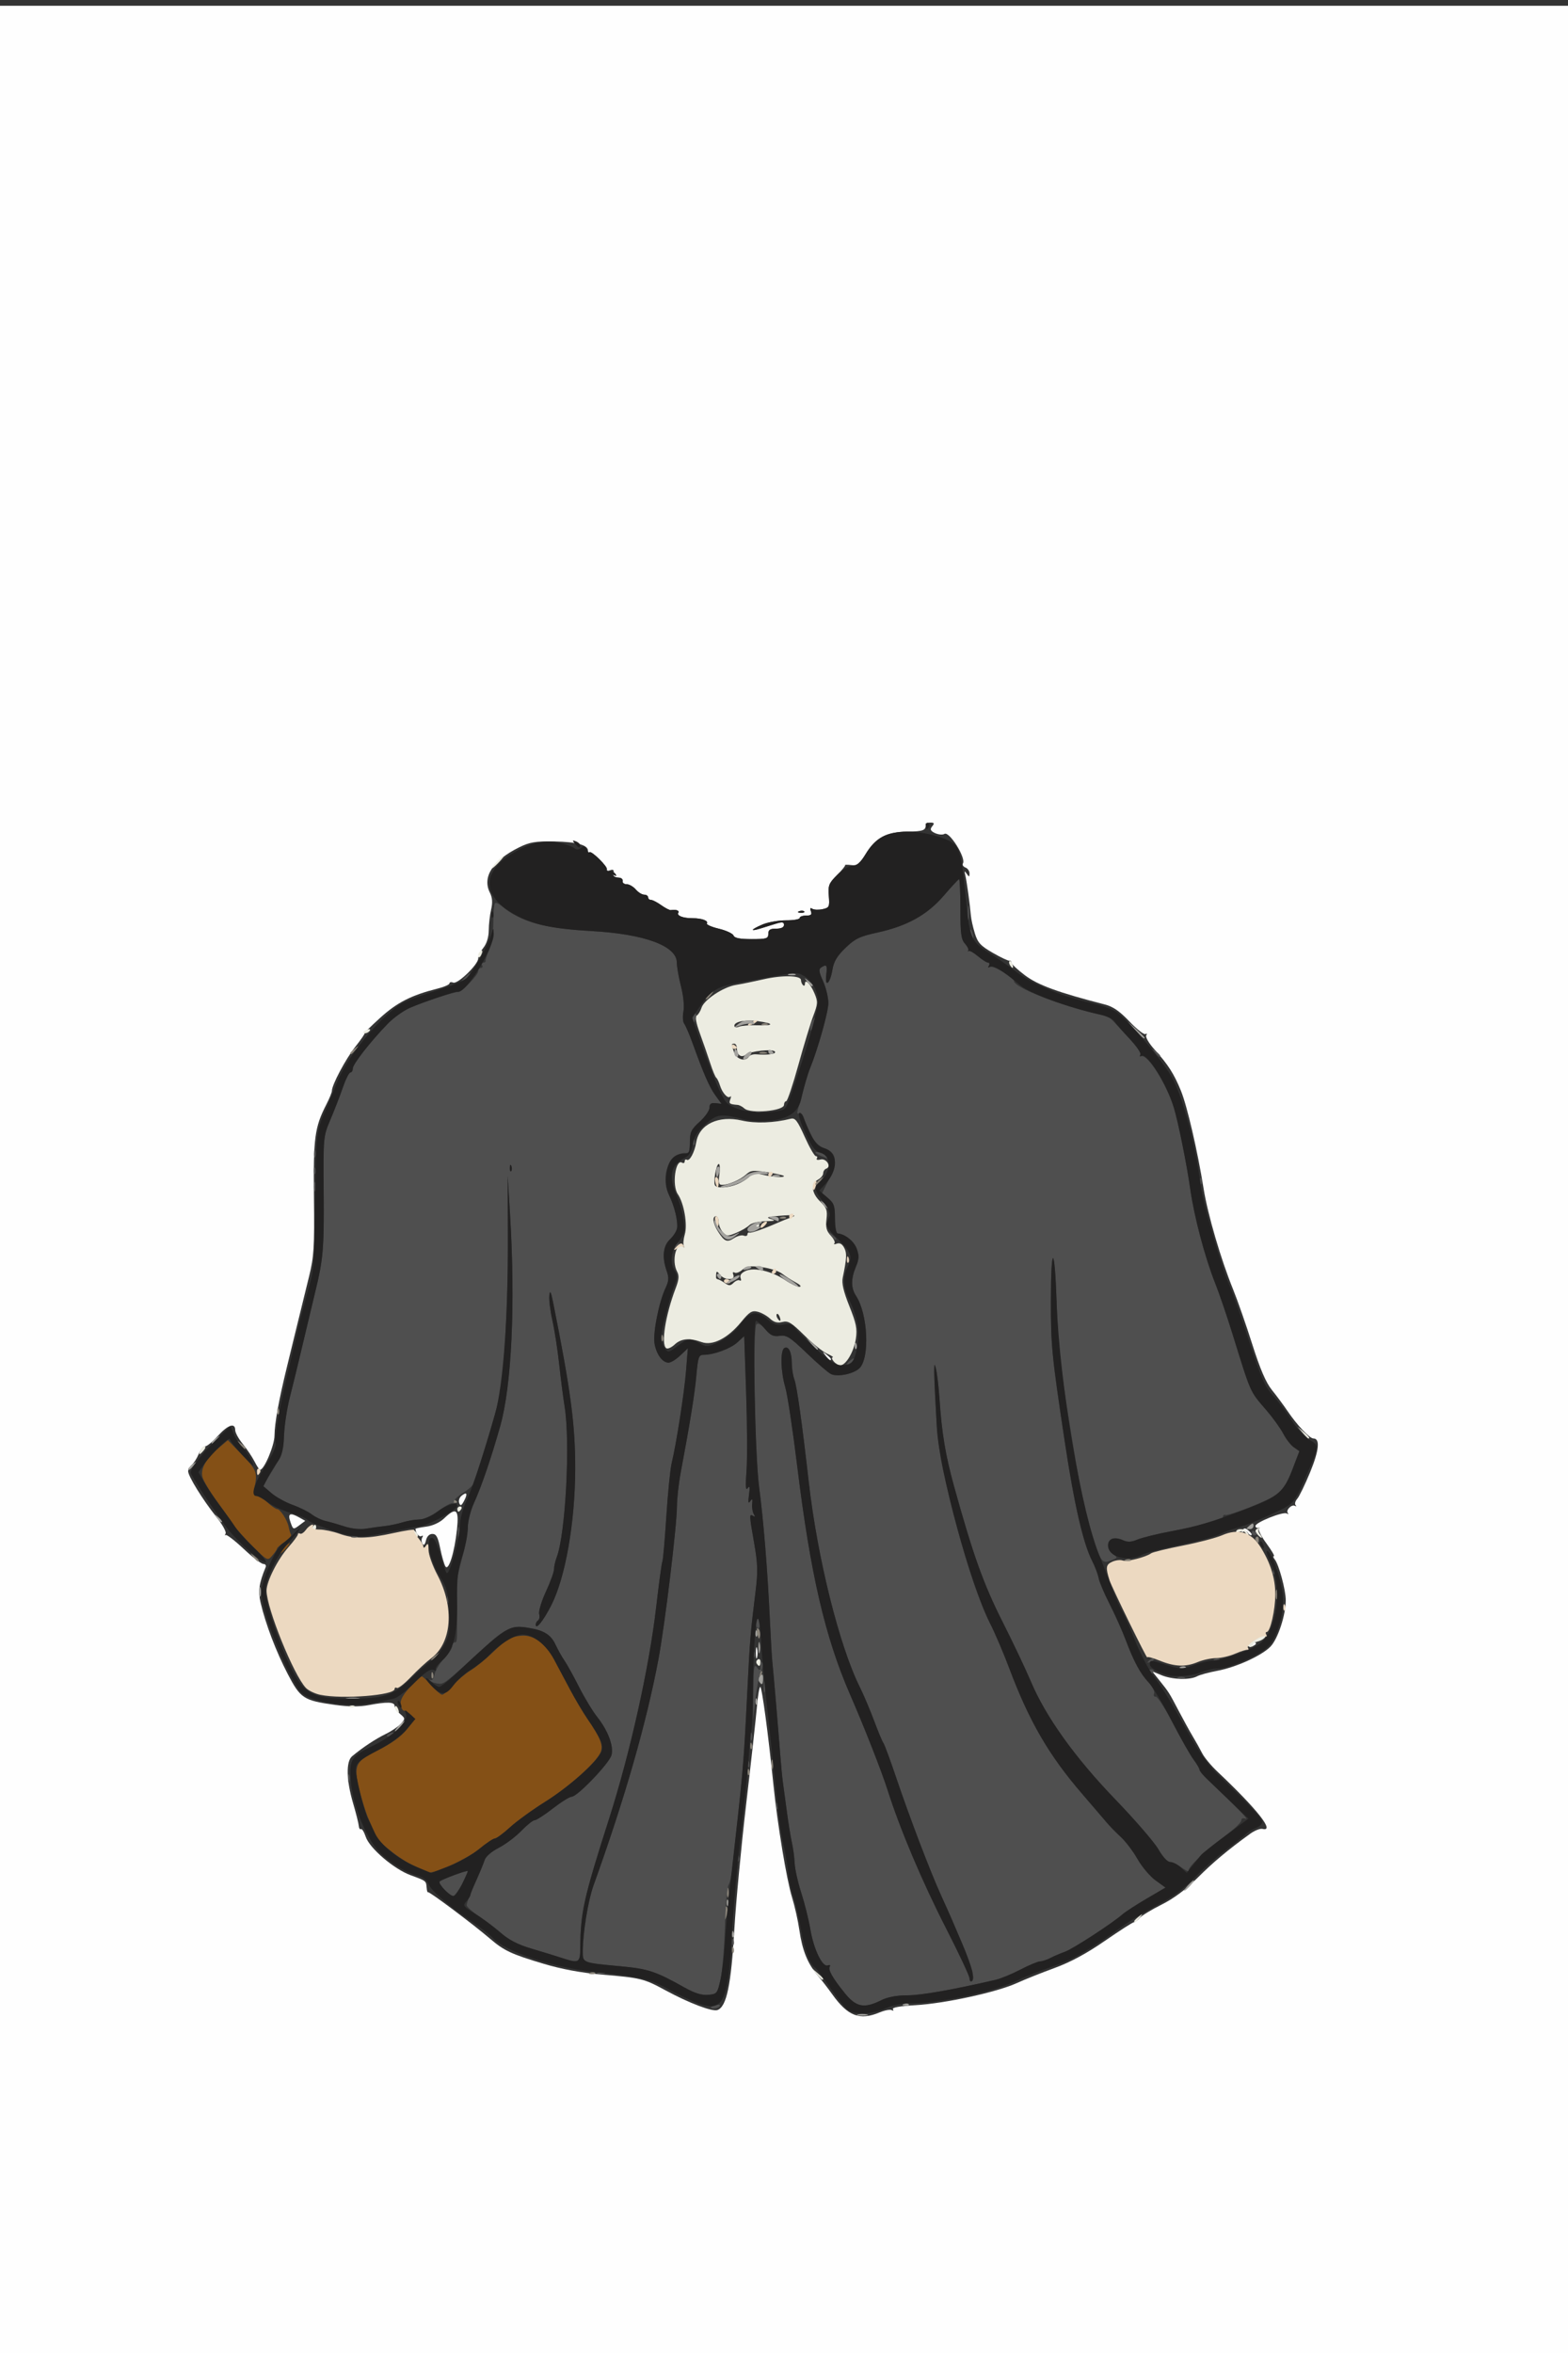 <?xml version="1.0" encoding="UTF-8" standalone="no"?>
<!-- Created with Inkscape (http://www.inkscape.org/) -->

<svg
   version="1.1"
   id="svg161"
   width="192"
   height="288"
   viewBox="0 0 192 288"
   xmlns="http://www.w3.org/2000/svg"
   xmlns:svg="http://www.w3.org/2000/svg">
  <rect x="0" y="0" width="192" height="288" fill="#333333" stroke="none"/>
  <defs
     id="defs165" />
  <g
     id="g167">
    <g
       id="g171"
       transform="translate(-2.3341514e-8,0.708)">
      <path
         style="fill:#fefefe;stroke-width:0.32"
         d="M 0,144 V 0 h 96 96 V 144 288 H 96 0 Z m 107.724,101.602 c 0.629,-0.263 1.295,-0.385 1.479,-0.271 0.184,0.114 0.245,0.06 0.134,-0.119 -0.129,-0.209 0.863,-0.386 2.751,-0.491 3.571,-0.199 9.979,-1.592 12.392,-2.693 0.968,-0.442 3.056,-1.276 4.64,-1.854 1.957,-0.714 3.938,-1.782 6.181,-3.333 1.815,-1.255 3.418,-2.282 3.561,-2.282 0.143,0 0.45,-0.228 0.681,-0.507 0.231,-0.279 1.437,-1.014 2.679,-1.634 1.481,-0.739 2.99,-1.859 4.384,-3.253 1.935,-1.936 3.689,-3.405 6.465,-5.418 0.555,-0.403 1.238,-0.674 1.517,-0.604 1.573,0.398 -0.614,-2.38 -5.521,-7.013 -0.763,-0.72 -1.599,-1.728 -1.859,-2.24 -0.26,-0.512 -0.776,-1.435 -1.146,-2.051 -0.37,-0.616 -1.164,-2.056 -1.764,-3.2 -1.17,-2.23 -1.15,-2.198 -2.395,-3.753 l -0.828,-1.033 1.132,0.473 c 1.314,0.549 3.482,0.62 4.373,0.142 0.34,-0.182 1.443,-0.483 2.451,-0.67 2.305,-0.426 5.431,-1.84 6.527,-2.953 0.905,-0.918 1.882,-3.872 1.882,-5.69 0,-1.249 -0.847,-4.378 -1.352,-4.997 -0.18,-0.22 -0.225,-0.4 -0.1,-0.4 0.125,0 -0.287,-0.699 -0.914,-1.554 -0.627,-0.854 -1.035,-1.658 -0.907,-1.787 0.128,-0.128 0.089,-0.185 -0.087,-0.126 -0.176,0.059 -0.336,-0.037 -0.355,-0.213 -0.047,-0.427 3.377,-1.805 3.835,-1.543 0.198,0.113 0.261,0.095 0.139,-0.04 -0.298,-0.332 0.458,-1.116 0.861,-0.892 0.176,0.098 0.212,0.058 0.079,-0.088 -0.132,-0.146 -0.04,-0.493 0.206,-0.771 0.246,-0.278 0.958,-1.747 1.582,-3.264 1.099,-2.672 1.239,-4.122 0.398,-4.122 -0.463,0 -1.995,-1.625 -3.169,-3.36 -0.476,-0.704 -1.335,-1.86 -1.908,-2.569 -0.737,-0.911 -1.443,-2.553 -2.41,-5.6 -0.753,-2.371 -1.807,-5.391 -2.344,-6.711 -1.505,-3.701 -3.098,-9.138 -3.611,-12.32 -0.756,-4.695 -2.013,-10.116 -2.781,-12 -0.851,-2.085 -1.566,-3.201 -3.234,-5.048 -0.687,-0.76 -1.137,-1.529 -1.012,-1.729 0.124,-0.201 0.082,-0.274 -0.095,-0.164 -0.175,0.108 -1.058,-0.583 -1.961,-1.536 -1.196,-1.262 -2.014,-1.828 -3.011,-2.083 -5.644,-1.444 -8.18,-2.368 -9.768,-3.559 -0.924,-0.693 -1.68,-1.4 -1.68,-1.57 0,-0.17 -0.108,-0.276 -0.24,-0.235 -0.132,0.041 -1.044,-0.388 -2.027,-0.953 -1.511,-0.869 -1.852,-1.24 -2.207,-2.395 -0.231,-0.752 -0.449,-1.727 -0.484,-2.167 -0.104,-1.297 -0.515,-4.268 -0.686,-4.96 -0.129,-0.522 -0.096,-0.551 0.178,-0.16 0.293,0.419 0.337,0.413 0.341,-0.046 0.003,-0.289 -0.22,-0.612 -0.495,-0.718 -0.275,-0.106 -0.415,-0.331 -0.31,-0.5 0.406,-0.657 -1.678,-3.987 -2.264,-3.616 -0.264,0.167 -0.944,0.059 -1.386,-0.221 -0.348,-0.22 -0.372,-0.396 -0.098,-0.727 0.283,-0.341 0.232,-0.436 -0.238,-0.436 -0.33,0 -0.593,0.077 -0.584,0.171 0.068,0.772 -0.241,0.904 -2.186,0.933 -2.628,0.039 -3.777,0.648 -5.075,2.69 -0.814,1.281 -1.093,1.494 -1.838,1.405 -0.483,-0.058 -0.826,-0.054 -0.763,0.01 0.063,0.063 -0.384,0.614 -0.995,1.224 -0.991,0.991 -1.097,1.262 -0.996,2.541 0.106,1.337 0.056,1.444 -0.76,1.624 -0.481,0.106 -1.046,0.086 -1.256,-0.044 -0.261,-0.161 -0.317,-0.067 -0.178,0.296 0.157,0.408 0.02,0.532 -0.586,0.532 -0.434,0 -0.79,0.132 -0.79,0.294 0,0.162 -0.756,0.292 -1.68,0.29 -0.924,-0.002 -2.22,0.228 -2.88,0.511 -1.439,0.617 -1.579,0.899 -0.24,0.484 0.528,-0.164 1.392,-0.432 1.92,-0.595 0.758,-0.235 0.96,-0.201 0.96,0.16 0,0.295 -0.341,0.458 -0.96,0.458 -0.747,0 -0.96,0.142 -0.96,0.64 0,0.573 -0.213,0.64 -2.046,0.64 -1.446,0 -2.096,-0.13 -2.215,-0.442 -0.093,-0.243 -0.9,-0.618 -1.794,-0.832 -0.893,-0.214 -1.553,-0.504 -1.466,-0.644 C 86.767,111.985 85.93,111.68 84.8,111.68 c -1.168,0 -1.965,-0.309 -1.739,-0.674 0.163,-0.264 -0.301,-0.424 -0.922,-0.317 -0.143,0.025 -0.67,-0.246 -1.169,-0.602 C 80.47,109.731 79.903,109.44 79.711,109.44 79.518,109.44 79.36,109.296 79.36,109.12 c 0,-0.176 -0.217,-0.32 -0.483,-0.32 -0.266,0 -0.73,-0.288 -1.031,-0.64 -0.301,-0.352 -0.804,-0.64 -1.117,-0.64 -0.313,0 -0.533,-0.18 -0.489,-0.4 0.044,-0.22 -0.208,-0.403 -0.56,-0.408 -0.425,-0.005 -0.609,-0.192 -0.547,-0.555 0.068,-0.399 -0.055,-0.491 -0.452,-0.338 -0.3,0.115 -0.48,0.077 -0.401,-0.085 0.169,-0.344 -1.851,-2.377 -2.107,-2.121 -0.095,0.095 -0.173,0.01 -0.173,-0.189 0,-0.706 -1.398,-1.092 -4.121,-1.138 -2.316,-0.039 -3.006,0.075 -4.301,0.713 -3.225,1.588 -4.552,3.625 -3.601,5.532 0.317,0.636 0.362,1.224 0.159,2.096 -0.155,0.667 -0.285,1.805 -0.289,2.53 -0.005,0.823 -0.248,1.622 -0.648,2.13 -0.352,0.447 -0.64,1.037 -0.64,1.31 0,0.743 -2.506,3.172 -3.055,2.961 -0.256,-0.098 -0.465,-0.056 -0.465,0.094 0,0.15 -0.648,0.435 -1.441,0.635 -3.228,0.813 -4.96,1.692 -7.034,3.572 -1.154,1.046 -2.02,1.901 -1.924,1.901 0.096,0 -0.41,0.738 -1.123,1.64 -1.203,1.523 -2.879,4.678 -2.879,5.422 0,0.178 -0.302,0.916 -0.672,1.641 -1.44,2.823 -1.604,4.048 -1.524,11.389 0.068,6.144 -0.001,7.262 -0.596,9.668 -0.37,1.496 -0.988,4.016 -1.374,5.6 -0.386,1.584 -0.984,4.032 -1.328,5.44 -1.008,4.12 -1.519,6.94 -1.533,8.452 -0.011,1.222 -1.27,4.188 -1.778,4.188 -0.076,0 -0.379,-0.468 -0.673,-1.04 -0.294,-0.572 -0.946,-1.541 -1.448,-2.153 C 29.211,175.395 28.8,174.639 28.8,174.327 c 0,-0.942 -0.895,-0.641 -2.118,0.713 -0.636,0.704 -1.338,1.28 -1.56,1.28 -0.222,0 -0.581,0.427 -0.797,0.949 -0.216,0.522 -0.594,1.116 -0.839,1.319 -0.245,0.203 -0.446,0.559 -0.446,0.789 0,0.595 1.807,3.517 3.423,5.536 0.755,0.943 1.278,1.879 1.163,2.08 -0.115,0.201 -0.115,0.283 -1.01e-4,0.182 0.115,-0.101 1.102,0.655 2.193,1.68 1.091,1.025 2.184,1.864 2.429,1.864 0.245,0 0.371,0.18 0.279,0.4 -0.806,1.944 -0.945,2.928 -0.614,4.345 0.608,2.6 1.894,5.98 3.31,8.702 1.57,3.017 1.945,3.263 5.805,3.8 1.659,0.231 3.002,0.24 4.12,0.028 2.235,-0.424 3.172,-0.396 3.172,0.094 0,0.225 0.301,0.667 0.67,0.982 0.644,0.551 0.648,0.597 0.1,1.203 -0.313,0.346 -1.155,0.913 -1.87,1.259 -1.221,0.591 -2.822,1.651 -4.1,2.715 -0.764,0.636 -0.718,2.909 0.115,5.752 0.361,1.232 0.676,2.481 0.699,2.777 0.023,0.295 0.144,0.474 0.268,0.397 0.124,-0.077 0.384,0.341 0.578,0.928 0.466,1.411 3.451,3.964 5.518,4.72 1.907,0.697 1.881,0.677 1.945,1.529 0.027,0.364 0.103,0.609 0.168,0.544 0.128,-0.128 5.499,3.896 7.587,5.684 1.723,1.476 2.624,1.898 6.553,3.071 2.201,0.657 4.62,1.109 7.04,1.316 4.925,0.421 5.246,0.5 7.905,1.941 2.876,1.559 5.746,2.646 6.361,2.41 1.125,-0.432 1.668,-3.044 2.068,-9.957 0.184,-3.168 0.834,-10.036 1.445,-15.261 0.611,-5.226 1.204,-10.59 1.316,-11.92 0.112,-1.33 0.296,-2.419 0.409,-2.419 0.201,0 0.974,5.744 1.614,12 0.5,4.883 1.614,11.618 2.276,13.76 0.327,1.056 0.73,2.856 0.896,4 0.361,2.486 1.002,4.087 2.205,5.508 0.49,0.579 1.301,1.628 1.802,2.332 1.93,2.711 3.378,3.268 5.833,2.242 z M 92.554,201.6 c 0,-0.616 0.066,-0.868 0.146,-0.56 0.08,0.308 0.08,0.812 0,1.12 -0.08,0.308 -0.146,0.056 -0.146,-0.56 z m 60.64,-1 c 0.217,-0.219 0.475,-0.317 0.574,-0.218 0.099,0.099 -0.079,0.277 -0.395,0.398 -0.456,0.174 -0.493,0.137 -0.179,-0.179 z m -98.654,-9.586 c -0.156,-0.25 -0.443,-1.246 -0.638,-2.214 -0.278,-1.382 -0.483,-1.76 -0.954,-1.76 -0.376,0 -0.671,0.298 -0.788,0.797 -0.127,0.538 -0.268,0.668 -0.433,0.4 -0.135,-0.218 -0.142,-0.563 -0.017,-0.766 0.133,-0.216 0.089,-0.283 -0.108,-0.162 -0.265,0.164 -0.723,-0.401 -0.723,-0.893 0,-0.05 0.592,-0.171 1.316,-0.268 0.799,-0.107 1.654,-0.501 2.178,-1.002 1.499,-1.436 1.845,-1.143 1.583,1.334 -0.299,2.824 -1.027,5.155 -1.415,4.534 z m 98.256,-4.139 c -0.111,-0.179 -0.357,-0.229 -0.548,-0.111 -0.212,0.131 -0.255,0.065 -0.109,-0.17 0.182,-0.295 0.344,-0.297 0.689,-0.01 0.453,0.376 0.574,0.616 0.31,0.616 -0.078,0 -0.232,-0.146 -0.342,-0.325 z M 35.566,185.593 c -0.372,-1.068 -0.068,-1.214 1.123,-0.542 l 0.689,0.389 -0.74,0.553 c -0.725,0.542 -0.746,0.534 -1.072,-0.4 z m 20.662,-2.332 c -0.104,-0.272 0.021,-0.669 0.279,-0.883 0.656,-0.545 0.794,-0.274 0.316,0.62 -0.325,0.606 -0.443,0.659 -0.595,0.263 z M 101.079,165.2 c -0.398,-0.508 -0.387,-0.519 0.121,-0.121 0.533,0.418 0.703,0.681 0.439,0.681 -0.066,0 -0.318,-0.252 -0.56,-0.56 z m -2.606,-54.353 c -0.106,-0.106 -0.382,-0.118 -0.613,-0.025 -0.255,0.102 -0.179,0.178 0.193,0.193 0.337,0.014 0.526,-0.062 0.42,-0.168 z"
         id="path187" />
      <path
         style="fill:#ecece1;stroke-width:0.32"
         d="M 99.97,240.88 99.36,240.16 l 0.72,0.61 c 0.677,0.573 0.866,0.83 0.61,0.83 -0.061,0 -0.385,-0.324 -0.72,-0.72 z M 138.88,234.439 c 0,-0.067 0.252,-0.318 0.56,-0.56 0.508,-0.398 0.519,-0.387 0.121,0.121 -0.418,0.533 -0.681,0.703 -0.681,0.439 z M 48.467,208.619 c -0.116,-0.188 -0.142,-0.41 -0.058,-0.494 0.084,-0.084 0.238,0.07 0.342,0.341 0.216,0.564 0.032,0.663 -0.284,0.153 z M 42.82,208.101 c 0.231,-0.092 0.507,-0.081 0.613,0.025 0.106,0.106 -0.083,0.182 -0.42,0.168 -0.373,-0.015 -0.449,-0.091 -0.193,-0.193 z m 49.834,-5.199 c -0.101,-0.164 -0.038,-0.388 0.141,-0.499 0.179,-0.111 0.325,0.024 0.325,0.298 0,0.562 -0.192,0.645 -0.466,0.201 z m 60.159,-2.283 c 0.08,-0.129 0.641,-0.527 1.248,-0.885 0.803,-0.474 1.055,-0.525 0.926,-0.189 -0.097,0.254 -0.52,0.547 -0.939,0.653 -0.419,0.105 -0.698,0.296 -0.619,0.424 0.079,0.128 -0.06,0.233 -0.308,0.233 -0.249,0 -0.387,-0.105 -0.307,-0.234 z M 50.741,186.974 c -0.174,-0.456 -0.137,-0.493 0.179,-0.179 0.219,0.217 0.317,0.475 0.218,0.574 -0.099,0.099 -0.277,-0.079 -0.398,-0.395 z m 103.203,0.095 c -0.289,-0.348 -0.279,-0.507 0.041,-0.691 0.229,-0.132 0.309,-0.122 0.178,0.022 -0.13,0.144 -0.077,0.455 0.119,0.691 0.196,0.236 0.284,0.429 0.196,0.429 -0.088,0 -0.329,-0.203 -0.535,-0.452 z m -1.455,-0.175 c -0.104,-0.168 -0.401,-0.225 -0.659,-0.126 -0.258,0.099 -0.47,0.108 -0.47,0.02 0,-0.421 0.957,-0.457 1.296,-0.05 0.21,0.254 0.301,0.461 0.202,0.461 -0.099,0 -0.265,-0.138 -0.369,-0.306 z M 38.24,186.24 c 0.109,-0.176 0.261,-0.32 0.339,-0.32 0.078,0 0.141,0.144 0.141,0.32 0,0.176 -0.152,0.32 -0.339,0.32 -0.186,0 -0.25,-0.144 -0.141,-0.32 z M 56,184 c 0,-0.176 0.152,-0.32 0.339,-0.32 0.186,0 0.25,0.144 0.141,0.32 -0.109,0.176 -0.261,0.32 -0.339,0.32 C 56.064,184.32 56,184.176 56,184 Z m -31.476,-7.2 c 0.101,-0.264 0.33,-0.48 0.509,-0.48 0.187,0 0.156,0.203 -0.073,0.48 -0.219,0.264 -0.448,0.48 -0.509,0.48 -0.061,0 -0.028,-0.216 0.073,-0.48 z m 134.965,-2.16 -0.61,-0.72 0.72,0.61 c 0.677,0.573 0.866,0.83 0.61,0.83 -0.061,0 -0.385,-0.324 -0.72,-0.72 z M 102.08,165.92 c -0.219,-0.264 -0.273,-0.486 -0.119,-0.493 0.154,-0.007 -0.153,-0.208 -0.681,-0.446 -0.528,-0.238 -1.791,-1.256 -2.806,-2.261 -1.577,-1.561 -1.968,-1.797 -2.682,-1.618 -0.6,0.151 -1.027,0.031 -1.514,-0.423 -0.373,-0.348 -1.049,-0.725 -1.503,-0.837 -0.702,-0.174 -1.003,0.014 -2.028,1.264 -1.635,1.995 -3.495,2.939 -4.837,2.453 -1.474,-0.533 -2.504,-0.441 -3.295,0.296 -0.387,0.361 -0.847,0.568 -1.02,0.461 -0.689,-0.426 -0.124,-4.045 1.156,-7.396 0.387,-1.013 0.425,-1.488 0.158,-1.985 -0.718,-1.342 -0.091,-3.794 0.771,-3.013 0.144,0.13 0.171,0.078 0.06,-0.117 -0.111,-0.195 -0.059,-0.843 0.115,-1.44 0.352,-1.204 -0.106,-3.819 -0.862,-4.917 -0.733,-1.065 -0.285,-4.35 0.525,-3.849 0.176,0.109 0.321,0.037 0.321,-0.16 0,-0.197 0.122,-0.282 0.272,-0.19 0.335,0.207 0.944,-0.939 1.146,-2.158 0.363,-2.19 2.723,-3.312 5.579,-2.651 1.66,0.384 3.911,0.303 5.977,-0.215 0.553,-0.139 0.816,0.199 1.719,2.205 0.586,1.303 1.201,2.369 1.366,2.369 0.165,0 0.219,0.131 0.121,0.29 -0.099,0.16 0.107,0.215 0.457,0.124 0.703,-0.184 1.378,0.888 0.702,1.114 -0.208,0.069 -0.378,0.325 -0.378,0.568 0,0.243 -0.288,0.596 -0.64,0.785 -0.912,0.488 -0.791,1.655 0.276,2.678 0.784,0.751 0.895,1.063 0.767,2.164 -0.116,1.004 7e-5,1.445 0.527,2.006 0.372,0.396 0.571,0.824 0.442,0.952 -0.128,0.128 0.003,0.142 0.293,0.031 0.347,-0.133 0.653,0.036 0.901,0.5 0.351,0.656 0.322,1.271 -0.175,3.668 -0.141,0.683 0.094,1.69 0.814,3.487 0.844,2.105 0.976,2.771 0.793,3.994 -0.236,1.571 -1.215,3.24 -1.901,3.24 -0.23,0 -0.598,-0.216 -0.817,-0.48 z m -6.61,-5.454 c -0.104,-0.272 -0.258,-0.425 -0.342,-0.341 -0.084,0.084 -0.058,0.306 0.058,0.494 0.316,0.511 0.5,0.411 0.284,-0.153 z m -4.888,-4.453 c 0.16,0.099 0.206,-0.041 0.103,-0.31 -0.123,-0.321 0.092,-0.617 0.625,-0.859 1.048,-0.477 3.241,0.042 4.883,1.157 0.647,0.439 1.408,0.793 1.692,0.786 0.302,-0.007 0.117,-0.226 -0.445,-0.527 -0.528,-0.283 -1.291,-0.771 -1.697,-1.086 -0.405,-0.315 -1.527,-0.671 -2.492,-0.792 -1.423,-0.178 -1.871,-0.115 -2.363,0.33 -0.334,0.302 -0.759,0.456 -0.944,0.342 -0.204,-0.126 -0.261,-0.012 -0.146,0.289 0.272,0.71 -1.126,0.657 -1.672,-0.063 -0.382,-0.503 -0.445,-0.446 -0.445,0.4 0,0.088 0.108,0.177 0.24,0.198 0.132,0.021 0.511,0.228 0.843,0.46 0.504,0.353 0.679,0.346 1.066,-0.041 0.255,-0.255 0.594,-0.382 0.754,-0.283 z m 0.484,-5.488 c 0.25,0.096 0.454,0.035 0.454,-0.136 0,-0.17 0.108,-0.276 0.24,-0.234 0.248,0.079 1.759,-0.444 3.44,-1.189 0.528,-0.234 1.233,-0.515 1.566,-0.624 0.964,-0.316 0.491,-0.394 -1.406,-0.232 -1.406,0.12 -1.599,0.198 -0.96,0.388 0.634,0.188 0.489,0.244 -0.697,0.269 -0.83,0.018 -1.701,0.235 -1.953,0.488 -0.251,0.251 -0.97,0.671 -1.598,0.933 -1.043,0.436 -1.185,0.429 -1.647,-0.081 C 88.227,149.801 88,149.237 88,148.855 c 0,-0.382 -0.144,-0.695 -0.32,-0.695 -0.492,0 -0.38,0.887 0.233,1.851 0.794,1.249 1.108,1.382 1.95,0.831 0.412,-0.27 0.953,-0.412 1.203,-0.316 z m 1.329,-1.125 c 0.217,-0.219 0.475,-0.317 0.574,-0.218 0.099,0.099 -0.079,0.277 -0.395,0.398 -0.456,0.174 -0.493,0.137 -0.179,-0.179 z m -2.064,-5.191 c 0.566,-0.237 1.214,-0.653 1.439,-0.924 0.32,-0.385 0.671,-0.433 1.6,-0.217 1.277,0.297 2.83,0.385 2.592,0.147 -0.08,-0.08 -1.004,-0.282 -2.053,-0.45 -1.67,-0.267 -1.988,-0.232 -2.549,0.283 -0.7,0.644 -2.153,1.271 -2.943,1.271 -0.4,0 -0.467,-0.258 -0.33,-1.28 0.094,-0.704 0.06,-1.28 -0.076,-1.28 -0.301,0 -0.695,2.231 -0.461,2.61 0.25,0.405 1.617,0.326 2.779,-0.16 z M 91.143,134.96 C 90.91,134.74 90.54,134.546 90.32,134.528 c -0.993,-0.08 -1.097,-0.158 -0.897,-0.678 0.116,-0.303 0.114,-0.453 -0.004,-0.335 -0.298,0.298 -0.965,-0.427 -1.26,-1.369 -0.135,-0.432 -0.341,-0.857 -0.458,-0.945 -0.117,-0.088 -0.445,-0.88 -0.73,-1.76 -0.285,-0.88 -0.849,-2.508 -1.254,-3.618 -0.504,-1.38 -0.627,-2.088 -0.39,-2.24 0.191,-0.122 0.448,-0.546 0.572,-0.942 0.305,-0.978 2.661,-2.544 4.202,-2.793 0.693,-0.112 2.209,-0.422 3.37,-0.688 2.326,-0.534 4.61,-0.487 4.61,0.094 0,0.205 0.108,0.481 0.24,0.613 0.132,0.132 0.24,0.064 0.24,-0.152 0,-0.682 0.687,-3.2e-4 1.174,1.165 0.425,1.018 0.412,1.271 -0.151,2.761 -0.341,0.902 -1.167,3.62 -1.836,6.04 -0.669,2.42 -1.336,4.4 -1.481,4.4 -0.145,0 -0.265,0.196 -0.265,0.437 0,0.756 -4.129,1.133 -4.857,0.443 z m 0.549,-6.339 c 0.115,-0.186 0.52,-0.314 0.899,-0.285 1.465,0.115 2.479,-0.03 2.294,-0.328 -0.225,-0.365 -3.018,-0.066 -3.591,0.384 -0.518,0.407 -1.054,0.035 -1.054,-0.731 0,-0.342 -0.144,-0.621 -0.32,-0.621 -0.396,0 -0.396,0.078 -0.008,1.099 0.319,0.84 1.381,1.127 1.78,0.482 z m 1.101,-3.839 c 2.009,0.065 2.033,-0.217 0.042,-0.495 -1.544,-0.216 -2.915,0.044 -2.915,0.553 0,0.206 0.228,0.254 0.56,0.117 0.308,-0.127 1.349,-0.206 2.313,-0.175 z M 44.48,125.634 c 0,-0.069 0.223,-0.212 0.497,-0.316 0.285,-0.109 0.413,-0.056 0.301,0.126 -0.188,0.304 -0.798,0.45 -0.798,0.191 z m 79.187,-8.216 c -0.116,-0.188 -0.142,-0.41 -0.058,-0.494 0.084,-0.084 0.238,0.07 0.342,0.341 0.216,0.564 0.032,0.663 -0.284,0.153 z M 58.56,116.179 c 0,-0.166 0.142,-0.389 0.316,-0.497 0.181,-0.112 0.235,0.016 0.126,0.301 -0.213,0.554 -0.442,0.656 -0.442,0.196 z M 60.8,104.8 c 0.413,-0.44 0.824,-0.8 0.912,-0.8 0.088,0 -0.178,0.36 -0.592,0.8 -0.413,0.44 -0.824,0.8 -0.912,0.8 -0.088,0 0.178,-0.36 0.592,-0.8 z"
         id="path185" />
      <path
         style="fill:#ecd9c1;stroke-width:0.32"
         d="m 39.255,206.742 c -0.674,-0.137 -1.484,-0.522 -1.8,-0.856 -1.51,-1.591 -4.815,-9.765 -4.815,-11.909 0,-1.129 1.366,-3.833 2.696,-5.337 0.623,-0.704 1.135,-1.397 1.138,-1.539 0.003,-0.142 0.124,-0.186 0.268,-0.097 0.144,0.089 0.464,-0.119 0.711,-0.461 0.438,-0.607 1.161,-0.907 0.807,-0.335 -0.098,0.158 0.29,0.292 0.861,0.296 0.572,0.005 1.669,0.235 2.439,0.512 1.801,0.648 3.413,0.626 6.665,-0.089 1.444,-0.318 2.563,-0.477 2.487,-0.354 -0.076,0.123 0.147,0.553 0.495,0.954 0.348,0.402 0.636,0.888 0.638,1.081 0.003,0.193 0.144,0.135 0.315,-0.129 0.236,-0.366 0.311,-0.239 0.315,0.533 0.003,0.557 0.491,1.93 1.085,3.05 2.101,3.96 1.775,8.303 -0.765,10.204 -0.568,0.425 -1.683,1.453 -2.478,2.284 -0.795,0.831 -1.57,1.435 -1.721,1.341 -0.152,-0.094 -0.276,-0.036 -0.276,0.129 0,0.77 -6.344,1.273 -9.065,0.72 z M 142,202.548 c -0.836,-0.339 -1.52,-0.518 -1.52,-0.396 0,0.3 -4.341,-8.569 -4.612,-9.422 -0.504,-1.588 -0.457,-1.93 0.314,-2.282 0.424,-0.193 0.999,-0.263 1.278,-0.156 0.495,0.19 2.855,-0.408 3.507,-0.888 0.18,-0.133 1.908,-0.552 3.84,-0.932 1.932,-0.38 4.114,-0.953 4.85,-1.273 1.976,-0.861 3.531,-0.392 4.67,1.409 1.234,1.95 1.833,3.856 1.833,5.828 0,1.888 -0.617,4.604 -1.045,4.604 -0.15,0 -0.17,0.166 -0.044,0.369 0.126,0.205 0.089,0.283 -0.084,0.177 -0.438,-0.27 -2.422,0.993 -2.179,1.387 0.11,0.178 0.081,0.293 -0.064,0.256 -0.145,-0.037 -0.821,0.175 -1.503,0.472 -0.681,0.297 -1.73,0.539 -2.33,0.539 -0.6,0 -1.608,0.216 -2.24,0.48 -1.509,0.63 -2.813,0.582 -4.671,-0.172 z m 15.145,-6.575 c 0.015,-0.373 0.091,-0.449 0.193,-0.193 0.092,0.231 0.081,0.507 -0.025,0.613 -0.106,0.106 -0.182,-0.083 -0.168,-0.42 z M 31.467,179.374 c 0,-0.256 0.122,-0.39 0.272,-0.298 0.15,0.092 0.189,0.302 0.088,0.466 -0.259,0.419 -0.36,0.372 -0.36,-0.168 z M 88.64,156.107 c 0,-0.147 0.136,-0.267 0.301,-0.267 0.166,0 0.375,0.12 0.466,0.267 0.091,0.147 -0.045,0.267 -0.301,0.267 -0.256,0 -0.466,-0.12 -0.466,-0.267 z M 94.56,154.88 c 0.109,-0.176 0.261,-0.32 0.339,-0.32 0.078,0 0.141,0.144 0.141,0.32 0,0.176 -0.152,0.32 -0.339,0.32 -0.186,0 -0.25,-0.144 -0.141,-0.32 z m 9.145,-1.467 c 0.015,-0.373 0.091,-0.449 0.193,-0.193 0.092,0.231 0.081,0.507 -0.025,0.613 -0.106,0.106 -0.182,-0.083 -0.168,-0.42 z M 82.56,152.238 c 0,-0.088 0.203,-0.329 0.452,-0.535 0.348,-0.289 0.507,-0.279 0.691,0.041 0.132,0.229 0.122,0.309 -0.022,0.178 -0.144,-0.13 -0.455,-0.077 -0.691,0.119 -0.236,0.196 -0.429,0.284 -0.429,0.196 z m 10.56,-2.767 c 0,-0.332 0.609,-0.813 0.789,-0.624 0.059,0.062 -0.095,0.298 -0.341,0.525 -0.246,0.227 -0.448,0.271 -0.448,0.099 z M 87.587,148.8 c -0.092,-0.352 -0.037,-0.64 0.123,-0.64 0.16,0 0.29,0.288 0.29,0.64 0,0.352 -0.055,0.64 -0.123,0.64 -0.067,0 -0.198,-0.288 -0.29,-0.64 z M 96.64,148.16 c 0,-0.176 0.152,-0.32 0.339,-0.32 0.186,0 0.25,0.144 0.141,0.32 -0.109,0.176 -0.261,0.32 -0.339,0.32 -0.078,0 -0.141,-0.144 -0.141,-0.32 z m 2.88,-3.661 c 0,-0.254 0.131,-0.542 0.29,-0.64 0.16,-0.099 0.215,0.109 0.123,0.461 C 99.737,145.067 99.52,145.161 99.52,144.499 Z M 87.587,144 c -0.092,-0.352 -0.037,-0.64 0.123,-0.64 C 87.869,143.36 88,143.648 88,144 c 0,0.352 -0.055,0.64 -0.123,0.64 -0.067,0 -0.198,-0.288 -0.29,-0.64 z M 94.08,143.04 c 0,-0.176 0.152,-0.32 0.339,-0.32 0.186,0 0.25,0.144 0.141,0.32 -0.109,0.176 -0.261,0.32 -0.339,0.32 -0.078,0 -0.141,-0.144 -0.141,-0.32 z M 89.6,127.341 c 0,-0.186 0.144,-0.25 0.32,-0.141 0.176,0.109 0.32,0.261 0.32,0.339 0,0.078 -0.144,0.141 -0.32,0.141 -0.176,0 -0.32,-0.152 -0.32,-0.339 z M 91.84,124.48 c 0.264,-0.171 0.624,-0.31 0.8,-0.31 0.176,0 0.104,0.14 -0.16,0.31 -0.264,0.171 -0.624,0.31 -0.8,0.31 -0.176,0 -0.104,-0.14 0.16,-0.31 z"
         id="path183" />
      <path
         style="fill:#a3a29e;stroke-width:0.32"
         d="m 105.04,245.859 c 0.308,-0.081 0.812,-0.081 1.12,0 0.308,0.081 0.056,0.146 -0.56,0.146 -0.616,0 -0.868,-0.066 -0.56,-0.146 z m 5.62,-1.278 c 0.231,-0.092 0.507,-0.081 0.613,0.025 0.106,0.106 -0.083,0.182 -0.42,0.168 -0.373,-0.015 -0.449,-0.091 -0.193,-0.193 z m -21.035,-8.608 c 0.015,-0.373 0.091,-0.449 0.193,-0.193 0.092,0.231 0.081,0.507 -0.025,0.613 -0.106,0.106 -0.182,-0.083 -0.168,-0.42 z m -0.64,-3.84 c 0.015,-0.373 0.091,-0.449 0.193,-0.193 0.092,0.231 0.081,0.507 -0.025,0.613 -0.106,0.106 -0.182,-0.083 -0.168,-0.42 z M 145.44,230.08 c 0.319,-0.352 0.651,-0.64 0.739,-0.64 0.088,0 -0.101,0.288 -0.419,0.64 -0.319,0.352 -0.651,0.64 -0.739,0.64 -0.088,0 0.101,-0.288 0.419,-0.64 z M 48.8,210.56 c 0.319,-0.352 0.651,-0.64 0.739,-0.64 0.088,0 -0.101,0.288 -0.419,0.64 -0.319,0.352 -0.651,0.64 -0.739,0.64 -0.088,0 0.101,-0.288 0.419,-0.64 z m 43.705,-3.067 c 0.015,-0.373 0.091,-0.449 0.193,-0.193 0.092,0.231 0.081,0.507 -0.025,0.613 -0.106,0.106 -0.182,-0.083 -0.168,-0.42 z M 42.48,207.134 c 0.396,-0.076 1.044,-0.076 1.44,0 0.396,0.076 0.072,0.139 -0.72,0.139 -0.792,0 -1.116,-0.062 -0.72,-0.139 z m 50.463,-2.042 c -0.118,-0.191 -0.055,-0.508 0.141,-0.704 0.261,-0.261 0.356,-0.169 0.356,0.348 0,0.773 -0.166,0.892 -0.497,0.356 z M 144.58,203.301 c 0.231,-0.092 0.507,-0.081 0.613,0.025 0.106,0.106 -0.083,0.182 -0.42,0.168 -0.373,-0.015 -0.449,-0.091 -0.193,-0.193 z M 92.874,200.96 c 0,-0.616 0.066,-0.868 0.146,-0.56 0.08,0.308 0.08,0.812 0,1.12 -0.08,0.308 -0.146,0.056 -0.146,-0.56 z m -0.369,-1.787 c 0.015,-0.373 0.091,-0.449 0.193,-0.193 0.092,0.231 0.081,0.507 -0.025,0.613 -0.106,0.106 -0.182,-0.083 -0.168,-0.42 z M 31.742,194.08 c 0.006,-0.528 0.078,-0.705 0.159,-0.394 0.081,0.311 0.076,0.743 -0.012,0.96 -0.088,0.217 -0.154,-0.038 -0.148,-0.566 z M 152.64,186.386 c 0,-0.037 0.192,-0.227 0.427,-0.422 0.319,-0.265 0.427,-0.248 0.427,0.068 0,0.232 -0.192,0.422 -0.427,0.422 -0.235,0 -0.427,-0.03 -0.427,-0.068 z M 26.519,185.04 c -0.398,-0.508 -0.387,-0.519 0.121,-0.121 0.533,0.418 0.703,0.681 0.439,0.681 -0.066,0 -0.318,-0.252 -0.56,-0.56 z M 23.04,179.079 c 0,-0.067 0.252,-0.318 0.56,-0.56 0.508,-0.398 0.519,-0.387 0.121,0.121 C 23.303,179.173 23.04,179.343 23.04,179.079 Z m 2.88,-3.2 c 0,-0.067 0.252,-0.318 0.56,-0.56 0.508,-0.398 0.519,-0.387 0.121,0.121 C 26.183,175.973 25.92,176.143 25.92,175.879 Z M 99.33,163.76 98.72,163.04 l 0.72,0.61 c 0.677,0.573 0.866,0.83 0.61,0.83 -0.061,0 -0.385,-0.324 -0.72,-0.72 z m 5.336,0.213 c 0.015,-0.373 0.091,-0.449 0.193,-0.193 0.092,0.231 0.081,0.507 -0.025,0.613 -0.106,0.106 -0.182,-0.083 -0.168,-0.42 z m -8.279,-7.859 c -0.579,-0.371 -0.987,-0.741 -0.905,-0.823 0.082,-0.082 0.697,0.224 1.368,0.68 1.454,0.988 1.051,1.112 -0.463,0.143 z M 88.96,156.35 c 0,-0.064 0.36,-0.352 0.8,-0.641 0.44,-0.288 0.8,-0.4 0.8,-0.248 0,0.152 -0.36,0.44 -0.8,0.641 -0.44,0.2 -0.8,0.312 -0.8,0.248 z M 87.84,155.52 c -0.109,-0.176 -0.045,-0.32 0.141,-0.32 0.186,0 0.339,0.144 0.339,0.32 0,0.176 -0.064,0.32 -0.141,0.32 -0.078,0 -0.23,-0.144 -0.339,-0.32 z m 3.286,-1.014 c 0.186,-0.186 0.527,-0.275 0.758,-0.198 0.24,0.08 0.095,0.225 -0.338,0.338 -0.532,0.139 -0.657,0.098 -0.42,-0.14 z M 92.8,154.56 c -0.41,-0.265 -0.399,-0.311 0.08,-0.315 0.308,-0.003 0.56,0.139 0.56,0.315 0,0.39 -0.036,0.39 -0.64,0 z m -4.761,-4.496 c -0.397,-0.537 -0.651,-1.149 -0.565,-1.36 0.095,-0.233 0.166,-0.185 0.181,0.12 0.014,0.277 0.372,0.83 0.795,1.227 0.652,0.612 0.885,0.667 1.52,0.358 0.715,-0.348 0.721,-0.341 0.129,0.133 -0.885,0.709 -1.243,0.626 -2.06,-0.478 z M 91.52,149.771 c 0,-0.37 1.068,-0.98 1.659,-0.949 0.232,0.012 0.133,0.146 -0.219,0.298 -0.431,0.185 -0.483,0.284 -0.16,0.302 0.427,0.024 0.427,0.062 0,0.338 -0.619,0.4 -1.28,0.406 -1.28,0.011 z M 94.56,148.48 c -0.611,-0.262 -0.607,-0.276 0.08,-0.298 0.396,-0.012 0.72,0.122 0.72,0.298 0,0.176 -0.036,0.31 -0.08,0.298 -0.044,-0.012 -0.368,-0.146 -0.72,-0.298 z m 6.199,-1.84 c -0.398,-0.508 -0.387,-0.519 0.121,-0.121 0.308,0.242 0.56,0.494 0.56,0.56 0,0.263 -0.263,0.094 -0.681,-0.439 z m -11.566,-2.431 c 0.744,-0.203 1.678,-0.649 2.076,-0.991 0.668,-0.575 2.348,-0.753 2.794,-0.297 0.097,0.099 -0.279,0.134 -0.837,0.076 -0.639,-0.066 -1.243,0.104 -1.636,0.459 -0.642,0.581 -2.42,1.208 -3.269,1.153 -0.265,-0.017 0.127,-0.197 0.871,-0.4 z M 87.68,142.72 c 0,-0.352 0.131,-0.64 0.29,-0.64 0.16,0 0.215,0.288 0.123,0.64 -0.092,0.352 -0.223,0.64 -0.29,0.64 -0.067,0 -0.123,-0.288 -0.123,-0.64 z m 6.96,0.428 c 0.22,-0.089 0.58,-0.089 0.8,0 0.22,0.089 0.04,0.161 -0.4,0.161 -0.44,0 -0.62,-0.073 -0.4,-0.161 z M 91.2,128.48 c 0.219,-0.264 0.542,-0.48 0.718,-0.48 0.179,0 0.144,0.212 -0.078,0.48 -0.219,0.264 -0.542,0.48 -0.718,0.48 -0.179,0 -0.144,-0.212 0.078,-0.48 z m -1.28,-0.32 c 0,-0.264 0.057,-0.48 0.126,-0.48 0.069,0 0.209,0.216 0.31,0.48 0.101,0.264 0.045,0.48 -0.126,0.48 -0.17,0 -0.31,-0.216 -0.31,-0.48 z m 4.16,-0.179 c 0,-0.186 0.144,-0.25 0.32,-0.141 0.176,0.109 0.32,0.261 0.32,0.339 0,0.078 -0.144,0.141 -0.32,0.141 -0.176,0 -0.32,-0.152 -0.32,-0.339 z m 44.94,-2.621 -0.94,-1.04 1.04,0.94 c 0.572,0.517 1.04,0.985 1.04,1.04 0,0.247 -0.264,0.03 -1.14,-0.94 z m -48.639,-0.718 c 0.71,-0.551 1.649,-0.631 1.937,-0.166 0.108,0.174 -0.003,0.24 -0.246,0.147 -0.243,-0.093 -0.862,-0.019 -1.377,0.166 -0.868,0.311 -0.89,0.3 -0.314,-0.147 z M 98.839,119.44 c -0.398,-0.508 -0.387,-0.519 0.121,-0.121 0.533,0.418 0.703,0.681 0.439,0.681 -0.066,0 -0.318,-0.252 -0.56,-0.56 z M 96.56,118.508 c 0.22,-0.089 0.58,-0.089 0.8,0 0.22,0.089 0.04,0.161 -0.4,0.161 -0.44,0 -0.62,-0.073 -0.4,-0.161 z"
         id="path181" />
      <path
         style="fill:#8b857a;stroke-width:0.32"
         d="m 72.26,240.741 c 0.231,-0.092 0.507,-0.081 0.613,0.025 0.106,0.106 -0.083,0.182 -0.42,0.168 -0.373,-0.015 -0.449,-0.091 -0.193,-0.193 z m 17.365,-2.848 c 0.015,-0.373 0.091,-0.449 0.193,-0.193 0.092,0.231 0.081,0.507 -0.025,0.613 -0.106,0.106 -0.182,-0.083 -0.168,-0.42 z M 88.64,233.44 c 0,-0.44 0.124,-0.8 0.276,-0.8 0.152,0 0.207,0.36 0.123,0.8 -0.084,0.44 -0.208,0.8 -0.276,0.8 -0.067,0 -0.123,-0.36 -0.123,-0.8 z m 0.382,-2.56 c 0.006,-0.528 0.078,-0.705 0.159,-0.394 0.081,0.311 0.076,0.743 -0.012,0.96 -0.088,0.217 -0.154,-0.038 -0.148,-0.566 z m 2.523,-14.747 c 0.015,-0.373 0.091,-0.449 0.193,-0.193 0.092,0.231 0.081,0.507 -0.025,0.613 -0.106,0.106 -0.182,-0.083 -0.168,-0.42 z M 94.462,215.2 c 0.006,-0.528 0.078,-0.705 0.159,-0.394 0.081,0.311 0.076,0.743 -0.012,0.96 -0.088,0.217 -0.154,-0.038 -0.148,-0.566 z m -2.597,-2.267 c 0.015,-0.373 0.091,-0.449 0.193,-0.193 0.092,0.231 0.081,0.507 -0.025,0.613 -0.106,0.106 -0.182,-0.083 -0.168,-0.42 z m -39.04,-8.64 c 0.015,-0.373 0.091,-0.449 0.193,-0.193 0.092,0.231 0.081,0.507 -0.025,0.613 -0.106,0.106 -0.182,-0.083 -0.168,-0.42 z m 40.081,-0.279 c 0,-0.256 0.122,-0.39 0.272,-0.298 0.15,0.092 0.189,0.302 0.088,0.466 -0.259,0.419 -0.36,0.372 -0.36,-0.168 z M 52.8,202.439 c 0,-0.067 0.252,-0.318 0.56,-0.56 0.508,-0.398 0.519,-0.387 0.121,0.121 C 53.063,202.533 52.8,202.703 52.8,202.439 Z m 39.944,-3.183 c -0.119,-0.584 -0.074,-0.794 0.126,-0.594 0.171,0.171 0.254,0.578 0.184,0.904 -0.093,0.44 -0.174,0.359 -0.31,-0.31 z M 156.222,194.4 c 0.007,-0.528 0.078,-0.705 0.159,-0.394 0.081,0.311 0.076,0.743 -0.012,0.96 -0.088,0.217 -0.154,-0.038 -0.148,-0.566 z M 30.999,189.84 c -0.398,-0.508 -0.387,-0.519 0.121,-0.121 0.533,0.418 0.703,0.681 0.439,0.681 -0.066,0 -0.318,-0.252 -0.56,-0.56 z M 137.86,190.181 c 0.231,-0.092 0.507,-0.081 0.613,0.025 0.106,0.106 -0.083,0.182 -0.42,0.168 -0.373,-0.015 -0.449,-0.091 -0.193,-0.193 z m 15.914,-2.319 c -0.101,-0.164 -0.062,-0.373 0.088,-0.466 0.15,-0.092 0.272,0.042 0.272,0.298 0,0.54 -0.101,0.587 -0.36,0.168 z m -98.537,-4.881 c 0.092,-0.15 0.302,-0.189 0.466,-0.088 0.419,0.259 0.372,0.36 -0.168,0.36 -0.256,0 -0.39,-0.122 -0.298,-0.272 z M 29.399,176.08 c -0.398,-0.508 -0.387,-0.519 0.121,-0.121 0.533,0.418 0.703,0.681 0.439,0.681 -0.066,0 -0.318,-0.252 -0.56,-0.56 z m 4.546,-4.107 c 0.015,-0.373 0.091,-0.449 0.193,-0.193 0.092,0.231 0.081,0.507 -0.025,0.613 -0.106,0.106 -0.182,-0.083 -0.168,-0.42 z m 47.04,-8.96 c 0.015,-0.373 0.091,-0.449 0.193,-0.193 0.092,0.231 0.081,0.507 -0.025,0.613 -0.106,0.106 -0.182,-0.083 -0.168,-0.42 z M 95.62,148.261 c 0.231,-0.092 0.507,-0.081 0.613,0.025 0.106,0.106 -0.083,0.182 -0.42,0.168 -0.373,-0.015 -0.449,-0.091 -0.193,-0.193 z m 4.22,-4.062 c 0,-0.067 0.252,-0.318 0.56,-0.56 0.508,-0.398 0.519,-0.387 0.121,0.121 -0.418,0.533 -0.681,0.703 -0.681,0.439 z m -56.96,-16 c 0,-0.067 0.252,-0.318 0.56,-0.56 0.508,-0.398 0.519,-0.387 0.121,0.121 -0.418,0.533 -0.681,0.703 -0.681,0.439 z m 50.16,-0.091 c 0.22,-0.089 0.58,-0.089 0.8,0 0.22,0.089 0.04,0.161 -0.4,0.161 -0.44,0 -0.62,-0.073 -0.4,-0.161 z m 0.34,-3.527 c 0.231,-0.092 0.507,-0.081 0.613,0.025 0.106,0.106 -0.083,0.182 -0.42,0.168 -0.373,-0.015 -0.449,-0.091 -0.193,-0.193 z m -6.98,-3.102 c 0,-0.067 0.252,-0.318 0.56,-0.56 0.508,-0.398 0.519,-0.387 0.121,0.121 C 86.663,121.573 86.4,121.743 86.4,121.479 Z"
         id="path179" />
      <path
         style="fill:#4f4f4f;stroke-width:0.32"
         d="m 87.04,244.997 c 0,-0.068 0.288,-0.198 0.64,-0.29 0.352,-0.092 0.56,-0.037 0.461,0.123 -0.172,0.279 -1.102,0.42 -1.102,0.167 z m 16.412,-1.739 c -1.523,-1.883 -2.086,-2.88 -1.846,-3.268 0.103,-0.167 -0.007,-0.229 -0.245,-0.137 -0.652,0.25 -1.714,-1.941 -2.13,-4.396 -0.2,-1.178 -0.702,-3.194 -1.116,-4.48 -0.414,-1.286 -0.778,-2.91 -0.809,-3.61 -0.031,-0.7 -0.185,-1.852 -0.343,-2.56 -0.158,-0.708 -0.438,-2.439 -0.623,-3.847 -0.185,-1.408 -0.399,-2.992 -0.476,-3.52 -0.077,-0.528 -0.222,-2.04 -0.323,-3.36 -0.254,-3.311 -0.84,-10.196 -0.967,-11.36 -0.058,-0.528 -0.197,-2.904 -0.309,-5.28 -0.289,-6.11 -0.774,-12.064 -1.318,-16.16 -0.549,-4.136 -0.793,-19.419 -0.318,-19.894 0.2,-0.199 0.588,0.021 1.093,0.621 0.624,0.741 0.979,0.902 1.747,0.789 0.841,-0.123 1.267,0.149 3.33,2.131 1.301,1.25 2.634,2.399 2.962,2.552 0.816,0.382 2.789,-0.03 3.487,-0.728 1.277,-1.277 1.02,-6.635 -0.425,-8.84 -0.633,-0.966 -0.639,-2.087 -0.02,-3.569 0.392,-0.939 0.412,-1.355 0.105,-2.203 -0.335,-0.927 -1.437,-1.808 -2.349,-1.878 -0.176,-0.013 -0.32,-0.835 -0.32,-1.825 0,-1.528 -0.12,-1.898 -0.791,-2.442 l -0.791,-0.642 0.854,-1.716 c 1.093,-2.198 0.93,-3.307 -0.559,-3.798 -1.025,-0.338 -1.854,-1.568 -2.534,-3.762 -0.127,-0.409 -0.376,-0.631 -0.572,-0.51 -0.234,0.145 -0.274,-0.037 -0.122,-0.555 0.124,-0.424 0.436,-1.562 0.694,-2.53 0.258,-0.968 0.594,-2.048 0.746,-2.4 0.9,-2.08 2.274,-6.936 2.268,-8.014 -0.004,-0.696 -0.296,-1.903 -0.649,-2.681 -0.506,-1.115 -0.555,-1.471 -0.233,-1.675 0.684,-0.434 0.766,-0.316 0.625,0.894 -0.192,1.643 0.469,1.112 0.753,-0.605 0.168,-1.02 0.567,-1.689 1.598,-2.684 1.176,-1.135 1.733,-1.404 3.883,-1.873 3.679,-0.803 6.136,-2.167 8.169,-4.538 0.935,-1.091 1.773,-1.992 1.861,-2.003 0.088,-0.011 0.16,1.621 0.16,3.626 0,3.025 0.096,3.752 0.561,4.266 0.308,0.341 0.488,0.716 0.4,0.834 -0.088,0.118 -0.069,0.146 0.044,0.063 0.112,-0.083 0.627,0.205 1.145,0.64 0.517,0.435 1.082,0.791 1.254,0.791 0.173,0 0.212,0.166 0.086,0.369 -0.139,0.225 -0.088,0.283 0.13,0.148 0.368,-0.227 2.941,1.291 2.941,1.735 0,0.55 2.936,1.895 6.526,2.989 2.093,0.638 4.048,1.159 4.344,1.159 0.296,0 0.784,0.252 1.085,0.56 2.497,2.558 3.705,4.014 3.546,4.271 -0.104,0.167 -0.061,0.265 0.093,0.217 0.793,-0.247 3.108,3.415 3.987,6.308 0.533,1.753 1.591,6.998 2.002,9.924 0.475,3.384 1.791,8.367 3.043,11.52 0.489,1.232 1.426,3.968 2.082,6.08 2.364,7.61 2.137,7.095 4.191,9.485 0.811,0.943 1.748,2.245 2.083,2.894 0.335,0.648 0.916,1.394 1.29,1.656 l 0.681,0.477 -0.868,2.271 c -0.606,1.585 -1.173,2.497 -1.877,3.018 -0.984,0.729 -5.891,2.666 -6.369,2.514 -0.132,-0.042 -0.24,0.057 -0.24,0.219 0,0.162 -0.468,0.406 -1.04,0.542 -1.231,0.293 -1.226,0.291 -1.84,0.508 -0.264,0.093 -1.848,0.427 -3.52,0.742 -1.672,0.315 -3.502,0.766 -4.067,1.002 -0.788,0.329 -1.212,0.345 -1.82,0.068 -0.436,-0.199 -1.018,-0.275 -1.293,-0.169 -0.696,0.267 -0.626,1.368 0.121,1.891 0.596,0.418 0.585,0.449 -0.287,0.778 -1.058,0.399 -1.199,0.211 -2.196,-2.937 -1.056,-3.335 -1.636,-6.177 -2.951,-14.459 -1.018,-6.41 -1.322,-9.321 -1.486,-14.226 -0.238,-7.122 -0.693,-7.197 -0.701,-0.115 -0.006,5.436 0.115,6.662 1.689,17.12 1.167,7.753 2.254,12.49 3.366,14.67 0.351,0.689 0.707,1.63 0.791,2.092 0.084,0.462 0.685,1.884 1.336,3.159 0.651,1.275 1.528,3.231 1.949,4.346 1.03,2.73 1.819,4.196 2.836,5.268 0.467,0.493 0.77,1.103 0.673,1.356 -0.097,0.253 -0.009,0.426 0.197,0.384 0.206,-0.042 1.172,1.46 2.148,3.338 0.976,1.878 2.099,3.852 2.495,4.387 0.396,0.535 0.72,1.087 0.72,1.226 2e-4,0.139 0.396,0.631 0.88,1.093 3.97,3.789 5.211,5.065 4.762,4.892 -0.324,-0.124 -0.526,-0.035 -0.53,0.234 -0.004,0.239 -0.976,1.15 -2.16,2.024 -2.37,1.751 -4.4,3.701 -4.286,4.119 0.04,0.148 -0.349,-0.032 -0.866,-0.4 -0.516,-0.368 -1.166,-0.669 -1.443,-0.669 -0.277,0 -0.903,-0.698 -1.391,-1.552 -0.488,-0.853 -2.862,-3.6 -5.276,-6.105 -4.956,-5.141 -8.526,-10.128 -10.355,-14.463 -0.622,-1.474 -2.188,-4.773 -3.481,-7.331 -2.3,-4.549 -3.592,-8.159 -5.895,-16.47 -1.063,-3.837 -1.515,-6.53 -1.798,-10.72 -0.276,-4.098 -0.77,-5.666 -0.604,-1.92 0.318,7.191 0.495,8.522 1.888,14.211 1.659,6.778 3.436,12.244 4.95,15.229 0.58,1.144 1.61,3.556 2.288,5.36 2.463,6.554 4.86,10.682 8.966,15.44 1.291,1.496 2.636,3.065 2.988,3.488 0.353,0.422 1.126,1.214 1.719,1.76 0.593,0.546 1.515,1.764 2.05,2.706 0.534,0.943 1.524,2.115 2.2,2.604 l 1.229,0.89 -2.319,1.36 c -1.275,0.748 -2.607,1.612 -2.959,1.921 -1.251,1.097 -6.086,4.241 -7.028,4.57 -0.526,0.183 -1.32,0.523 -1.765,0.755 -0.444,0.232 -1.024,0.424 -1.288,0.427 -0.264,0.003 -1.344,0.454 -2.4,1.002 -1.056,0.548 -2.424,1.112 -3.04,1.254 -5.361,1.236 -9.119,1.896 -10.813,1.899 -1.32,0.002 -2.421,0.209 -3.2,0.6 -2.079,1.045 -3.072,0.853 -4.456,-0.858 z m 15.604,-2.697 c -0.131,-0.573 -0.7,-2.122 -1.266,-3.442 -0.565,-1.32 -1.151,-2.688 -1.3,-3.04 -0.15,-0.352 -0.731,-1.648 -1.291,-2.88 -1.307,-2.871 -3.827,-9.488 -5.485,-14.4 -0.713,-2.112 -1.405,-3.984 -1.539,-4.16 -0.134,-0.176 -0.645,-1.4 -1.137,-2.72 -0.491,-1.32 -1.287,-3.192 -1.767,-4.16 -2.516,-5.07 -5.19,-15.828 -6.244,-25.12 -0.818,-7.208 -1.448,-11.694 -1.758,-12.508 -0.17,-0.447 -0.311,-1.344 -0.314,-1.992 -0.006,-1.359 -0.405,-2.159 -0.919,-1.841 -0.506,0.313 -0.44,2.879 0.123,4.794 0.264,0.895 0.919,5.228 1.457,9.628 1.612,13.191 3.401,20.922 6.473,27.973 1.745,4.006 3.878,9.434 4.6,11.707 1.519,4.783 4.226,11.184 7.133,16.865 1.594,3.116 2.899,5.896 2.899,6.179 0,0.283 0.129,0.434 0.287,0.337 0.158,-0.097 0.18,-0.646 0.049,-1.219 z m -35.224,2.004 C 80.309,240.588 79.377,240.276 76.058,239.966 71.246,239.517 71.36,239.562 71.36,238.097 c 0,-2.194 0.654,-6.2 1.309,-8.017 3.824,-10.614 6.473,-19.831 7.953,-27.68 0.79,-4.185 2.254,-16.276 2.269,-18.741 0.006,-0.957 0.215,-2.819 0.463,-4.139 1.143,-6.072 1.717,-9.632 1.92,-11.92 0.197,-2.215 0.29,-2.48 0.876,-2.48 1.25,0 3.294,-0.751 4.134,-1.519 l 0.844,-0.771 0.238,6.98 c 0.131,3.839 0.15,8.134 0.043,9.545 -0.14,1.85 -0.1,2.431 0.145,2.085 0.253,-0.358 0.294,-0.154 0.162,0.8 -0.128,0.925 -0.087,1.147 0.148,0.8 0.256,-0.379 0.307,-0.311 0.241,0.32 -0.046,0.44 0.041,1.002 0.195,1.249 0.191,0.308 0.163,0.377 -0.09,0.221 -0.476,-0.294 -0.469,-0.119 0.148,3.409 0.431,2.462 0.458,3.445 0.16,5.84 -0.616,4.953 -0.696,5.92 -1.006,12.16 -0.389,7.824 -0.547,9.945 -1.137,15.2 -0.267,2.376 -0.569,5.184 -0.672,6.24 -0.103,1.056 -0.322,2.09 -0.486,2.299 -0.164,0.208 -0.368,2.512 -0.451,5.12 -0.084,2.608 -0.329,5.533 -0.544,6.501 -0.377,1.694 -0.434,1.764 -1.514,1.855 -0.787,0.067 -1.645,-0.199 -2.874,-0.889 z M 73.2,240.748 c 0.22,-0.089 0.58,-0.089 0.8,0 0.22,0.089 0.04,0.161 -0.4,0.161 -0.44,0 -0.62,-0.073 -0.4,-0.161 z m -4.56,-1.848 c -0.704,-0.236 -2.33,-0.739 -3.614,-1.118 -1.553,-0.458 -2.732,-1.048 -3.523,-1.763 -0.654,-0.591 -1.911,-1.557 -2.793,-2.147 -0.882,-0.59 -1.588,-1.216 -1.569,-1.392 0.041,-0.375 0.294,-1.015 1.262,-3.2 0.39,-0.88 0.812,-1.927 0.937,-2.327 0.132,-0.423 0.854,-1.047 1.724,-1.492 0.823,-0.421 2.066,-1.354 2.761,-2.073 0.696,-0.719 1.434,-1.308 1.641,-1.308 0.207,0 1.211,-0.648 2.231,-1.44 1.02,-0.792 2.061,-1.44 2.313,-1.44 0.687,0 4.57,-4.037 4.852,-5.044 0.312,-1.116 -0.386,-3.01 -1.738,-4.716 -0.558,-0.704 -1.561,-2.36 -2.228,-3.68 -0.667,-1.32 -1.463,-2.76 -1.77,-3.2 -0.306,-0.44 -0.8,-1.32 -1.097,-1.956 -0.585,-1.25 -1.426,-1.767 -3.385,-2.081 -1.936,-0.31 -2.754,0.054 -5.231,2.324 -5.015,4.597 -5.033,4.611 -5.823,4.506 -0.422,-0.057 -0.88,-0.227 -1.019,-0.379 -0.139,-0.152 -0.09,-0.184 0.109,-0.071 0.218,0.124 0.431,-0.144 0.538,-0.678 0.097,-0.486 0.619,-1.347 1.159,-1.912 0.54,-0.565 0.982,-1.245 0.982,-1.511 0,-0.266 0.135,-0.483 0.3,-0.483 0.336,0 0.337,-0.009 0.288,-4 -0.019,-1.584 -0.033,-3.096 -0.031,-3.36 0.003,-0.264 0.31,-1.619 0.683,-3.011 0.373,-1.392 0.679,-3.093 0.679,-3.78 0,-0.687 0.34,-1.996 0.756,-2.909 0.921,-2.022 2.099,-5.471 3.215,-9.41 1.396,-4.931 1.864,-14.819 1.216,-25.689 l -0.296,-4.96 0.016,8 c 0.016,7.905 -0.473,16.565 -1.093,19.36 -0.176,0.792 -0.899,3.312 -1.608,5.6 -0.709,2.288 -1.354,4.376 -1.434,4.64 -0.08,0.264 -0.711,0.829 -1.404,1.255 -0.692,0.426 -1.17,0.93 -1.062,1.12 0.108,0.19 0.08,0.24 -0.061,0.112 -0.142,-0.128 -0.94,0.268 -1.774,0.88 -0.9,0.661 -1.89,1.113 -2.436,1.113 -0.506,0 -1.422,0.156 -2.037,0.347 -0.615,0.191 -1.594,0.395 -2.175,0.455 -0.582,0.059 -1.597,0.199 -2.257,0.311 -0.725,0.122 -1.763,0.02 -2.623,-0.26 -0.783,-0.254 -1.843,-0.559 -2.358,-0.677 -0.514,-0.118 -1.272,-0.48 -1.684,-0.804 -0.412,-0.324 -1.461,-0.845 -2.331,-1.158 -0.87,-0.313 -2.046,-0.965 -2.614,-1.45 l -1.033,-0.881 1.249,-2.021 c 0.972,-1.572 1.261,-2.376 1.302,-3.621 0.065,-1.968 0.323,-3.625 0.919,-5.92 0.252,-0.968 0.88,-3.56 1.396,-5.76 0.516,-2.2 1.186,-5.008 1.488,-6.24 1.022,-4.163 1.132,-5.424 1.078,-12.32 -0.054,-6.853 -0.051,-6.888 0.829,-8.96 0.486,-1.144 1.169,-2.908 1.517,-3.92 0.348,-1.012 0.765,-1.84 0.925,-1.84 0.16,0 0.292,-0.218 0.292,-0.485 0,-0.527 2.199,-3.34 4.288,-5.485 0.722,-0.741 1.96,-1.623 2.752,-1.96 1.943,-0.826 5.547,-2.009 5.822,-1.91 0.343,0.122 2.498,-2.072 2.498,-2.543 0,-0.229 0.152,-0.417 0.339,-0.417 0.186,0 0.25,-0.144 0.141,-0.32 -0.109,-0.176 -0.045,-0.32 0.141,-0.32 0.186,0 0.317,-0.108 0.289,-0.24 -0.027,-0.132 0.172,-0.744 0.443,-1.36 0.282,-0.642 0.496,-2.053 0.501,-3.305 0.004,-1.202 0.092,-2.269 0.195,-2.371 0.103,-0.103 0.439,0.028 0.748,0.29 2.312,1.96 5.266,2.789 11.122,3.122 6.482,0.368 10.4,1.823 10.4,3.86 0,0.502 0.229,1.805 0.508,2.897 0.3,1.172 0.423,2.437 0.301,3.09 -0.114,0.608 -0.074,1.275 0.089,1.481 0.163,0.207 0.61,1.24 0.993,2.296 1.439,3.965 2.095,5.47 2.827,6.479 l 0.753,1.039 -0.736,-0.079 c -0.546,-0.059 -0.736,0.084 -0.736,0.554 0,0.348 -0.54,1.121 -1.2,1.717 -1.039,0.939 -1.2,1.272 -1.2,2.487 0,0.772 -0.108,1.386 -0.24,1.365 -2.16,-0.341 -3.496,2.66 -2.296,5.158 0.654,1.362 1.084,3.135 0.969,4 -0.047,0.352 -0.433,0.97 -0.859,1.373 -0.862,0.816 -1.008,2.181 -0.415,3.881 0.286,0.819 0.26,1.237 -0.123,2.048 -0.836,1.766 -1.596,5.609 -1.36,6.88 0.245,1.321 0.975,2.299 1.717,2.299 0.271,0 0.912,-0.396 1.424,-0.88 l 0.932,-0.88 -0.217,2.72 c -0.218,2.724 -1.188,8.956 -1.769,11.36 -0.17,0.704 -0.463,3.644 -0.65,6.534 -0.187,2.89 -0.405,5.358 -0.483,5.485 -0.078,0.127 -0.423,2.658 -0.766,5.626 -0.847,7.32 -3.179,17.791 -5.756,25.848 -3.109,9.716 -3.495,11.445 -3.532,15.788 -0.016,1.893 -0.172,1.972 -2.414,1.22 z m -1.147,-43.108 c 1.736,-3.392 2.925,-10.146 2.939,-16.696 0.012,-5.409 -0.545,-9.604 -2.702,-20.377 -0.274,-1.369 -0.377,-1.562 -0.464,-0.866 -0.061,0.491 0.106,1.859 0.371,3.04 0.266,1.181 0.642,3.616 0.837,5.413 0.195,1.797 0.491,4.101 0.658,5.12 0.715,4.363 0.126,15.605 -0.968,18.481 -0.179,0.47 -0.325,1.122 -0.325,1.451 0,0.328 -0.445,1.558 -0.989,2.733 -0.544,1.175 -0.917,2.409 -0.83,2.742 0.087,0.333 0.028,0.687 -0.131,0.785 -0.159,0.099 -0.29,0.332 -0.29,0.519 0,0.698 0.918,-0.439 1.893,-2.346 z M 62.619,142.02 c -0.102,-0.255 -0.178,-0.179 -0.193,0.193 -0.014,0.337 0.062,0.526 0.168,0.42 0.106,-0.106 0.118,-0.382 0.025,-0.613 z m 27.007,94.913 c 0.015,-0.373 0.091,-0.449 0.193,-0.193 0.092,0.231 0.081,0.507 -0.025,0.613 -0.106,0.106 -0.182,-0.083 -0.168,-0.42 z m -35.224,-6.372 c -0.413,-0.439 -0.67,-0.879 -0.572,-0.977 0.271,-0.271 3.451,-1.443 3.451,-1.272 0,0.511 -1.471,3.047 -1.768,3.047 -0.198,0 -0.698,-0.359 -1.111,-0.799 z m 35.864,-3.868 c 0.015,-0.373 0.091,-0.449 0.193,-0.193 0.092,0.231 0.081,0.507 -0.025,0.613 -0.106,0.106 -0.182,-0.083 -0.168,-0.42 z m 4.8,-6.4 c 0.015,-0.373 0.091,-0.449 0.193,-0.193 0.092,0.231 0.081,0.507 -0.025,0.613 -0.106,0.106 -0.182,-0.083 -0.168,-0.42 z M 42.611,216.96 c 0,-0.44 0.073,-0.62 0.161,-0.4 0.089,0.22 0.089,0.58 0,0.8 -0.089,0.22 -0.161,0.04 -0.161,-0.4 z m 48.935,-1.787 c 0.015,-0.373 0.091,-0.449 0.193,-0.193 0.092,0.231 0.081,0.507 -0.025,0.613 -0.106,0.106 -0.182,-0.083 -0.168,-0.42 z M 91.891,211.84 c 0,-0.44 0.073,-0.62 0.161,-0.4 0.089,0.22 0.089,0.58 0,0.8 -0.089,0.22 -0.161,0.04 -0.161,-0.4 z M 47.36,211.714 c 0,-0.069 0.223,-0.212 0.497,-0.316 0.285,-0.109 0.413,-0.056 0.301,0.126 -0.188,0.304 -0.798,0.45 -0.798,0.191 z m 44.887,-5.432 c 0.023,-2.966 0.089,-3.392 0.45,-2.899 0.394,0.539 0.425,0.525 0.448,-0.202 0.014,-0.43 0.103,-0.587 0.197,-0.35 0.095,0.237 0.012,0.741 -0.183,1.12 -0.195,0.379 -0.486,1.84 -0.647,3.248 l -0.292,2.56 0.027,-3.478 z M 93.514,205.76 c 0,-0.616 0.066,-0.868 0.146,-0.56 0.08,0.308 0.08,0.812 0,1.12 -0.08,0.308 -0.146,0.056 -0.146,-0.56 z M 144.24,204.588 c 0.22,-0.089 0.58,-0.089 0.8,0 0.22,0.089 0.04,0.161 -0.4,0.161 -0.44,0 -0.62,-0.073 -0.4,-0.161 z m -3.567,-0.695 c -0.091,-0.147 0.038,-0.267 0.287,-0.267 0.249,0 0.378,0.12 0.287,0.267 -0.091,0.147 -0.22,0.267 -0.287,0.267 -0.067,0 -0.196,-0.12 -0.287,-0.267 z m 0.042,-1.373 c 0.217,-0.219 0.475,-0.317 0.574,-0.218 0.099,0.099 -0.079,0.277 -0.395,0.398 -0.456,0.174 -0.493,0.137 -0.179,-0.179 z M 148.74,202.341 c 0.231,-0.092 0.507,-0.081 0.613,0.025 0.106,0.106 -0.083,0.182 -0.42,0.168 -0.373,-0.015 -0.449,-0.091 -0.193,-0.193 z m -56.555,-0.608 c 0.015,-0.373 0.091,-0.449 0.193,-0.193 0.092,0.231 0.081,0.507 -0.025,0.613 -0.106,0.106 -0.182,-0.083 -0.168,-0.42 z M 92.72,198.535 c -0.132,-0.133 -0.24,-0.535 -0.24,-0.893 0,-0.471 0.097,-0.554 0.35,-0.301 0.193,0.193 0.301,0.594 0.24,0.893 -0.061,0.298 -0.218,0.434 -0.35,0.301 z m -37.975,-3.522 c 0.015,-0.373 0.091,-0.449 0.193,-0.193 0.092,0.231 0.081,0.507 -0.025,0.613 -0.106,0.106 -0.182,-0.083 -0.168,-0.42 z M 155.84,191.699 c 0,-0.166 0.142,-0.389 0.316,-0.497 0.181,-0.112 0.235,0.016 0.126,0.301 -0.213,0.554 -0.442,0.656 -0.442,0.196 z M 56.074,186.88 c 0,-0.616 0.066,-0.868 0.146,-0.56 0.08,0.308 0.08,0.812 0,1.12 -0.08,0.308 -0.146,0.056 -0.146,-0.56 z M 43.14,187.301 c 0.231,-0.092 0.507,-0.081 0.613,0.025 0.106,0.106 -0.083,0.182 -0.42,0.168 -0.373,-0.015 -0.449,-0.091 -0.193,-0.193 z m 110.14,-0.44 c 0,-0.186 0.144,-0.25 0.32,-0.141 0.176,0.109 0.32,0.261 0.32,0.339 0,0.078 -0.144,0.141 -0.32,0.141 -0.176,0 -0.32,-0.152 -0.32,-0.339 z m -49.6,-20.592 c 0,-0.061 0.216,-0.29 0.48,-0.509 0.277,-0.23 0.48,-0.261 0.48,-0.073 0,0.179 -0.216,0.408 -0.48,0.509 -0.264,0.101 -0.48,0.134 -0.48,0.073 z M 82.24,152.199 c 0,-0.067 0.252,-0.318 0.56,-0.56 0.508,-0.398 0.519,-0.387 0.121,0.121 C 82.503,152.293 82.24,152.463 82.24,152.199 Z M 101.719,150.48 c -0.398,-0.508 -0.387,-0.519 0.121,-0.121 0.533,0.418 0.703,0.681 0.439,0.681 -0.067,0 -0.318,-0.252 -0.56,-0.56 z m -63.257,-6 c 0.006,-0.528 0.078,-0.705 0.159,-0.394 0.081,0.311 0.076,0.743 -0.012,0.96 -0.088,0.217 -0.154,-0.038 -0.148,-0.566 z m 108.443,-0.667 c 0.015,-0.373 0.091,-0.449 0.193,-0.193 0.092,0.231 0.081,0.507 -0.025,0.613 -0.106,0.106 -0.182,-0.083 -0.168,-0.42 z m -108.48,-1.28 c 0.015,-0.373 0.091,-0.449 0.193,-0.193 0.092,0.231 0.081,0.507 -0.025,0.613 -0.106,0.106 -0.182,-0.083 -0.168,-0.42 z m 0.025,-2.053 c 0,-0.44 0.073,-0.62 0.161,-0.4 0.089,0.22 0.089,0.58 0,0.8 -0.089,0.22 -0.161,0.04 -0.161,-0.4 z M 100.56,140.79 c -0.396,-0.159 -0.72,-0.353 -0.72,-0.43 0,-0.238 1.279,0.18 1.464,0.478 0.204,0.329 0.195,0.329 -0.744,-0.049 z m -15.735,-1.777 c 0.015,-0.373 0.091,-0.449 0.193,-0.193 0.092,0.231 0.081,0.507 -0.025,0.613 -0.106,0.106 -0.182,-0.083 -0.168,-0.42 z M 92.4,135.468 c 0.22,-0.089 0.58,-0.089 0.8,0 0.22,0.089 0.04,0.161 -0.4,0.161 -0.44,0 -0.62,-0.073 -0.4,-0.161 z M 141.399,128.08 c -0.398,-0.508 -0.387,-0.519 0.121,-0.121 0.533,0.418 0.703,0.681 0.439,0.681 -0.067,0 -0.318,-0.252 -0.56,-0.56 z m -42.189,-2.96 c 0,-0.264 0.14,-0.696 0.31,-0.96 0.276,-0.427 0.31,-0.427 0.31,0 0,0.264 -0.14,0.696 -0.31,0.96 -0.276,0.427 -0.31,0.427 -0.31,0 z M 84.8,124.019 c 0,-0.254 0.131,-0.542 0.29,-0.64 0.16,-0.099 0.215,0.109 0.123,0.461 C 85.017,124.587 84.8,124.681 84.8,124.019 Z M 56.8,119.04 c 0.319,-0.352 0.651,-0.64 0.739,-0.64 0.088,0 -0.101,0.288 -0.419,0.64 -0.319,0.352 -0.651,0.64 -0.739,0.64 -0.088,0 0.101,-0.288 0.419,-0.64 z m 62.03,-5.294 c -0.104,-0.272 -0.118,-0.565 -0.031,-0.653 0.087,-0.087 0.236,0.135 0.33,0.494 0.199,0.763 -0.022,0.88 -0.299,0.159 z m -0.343,-2.706 c 0,-0.792 0.062,-1.116 0.139,-0.72 0.076,0.396 0.076,1.044 0,1.44 -0.076,0.396 -0.139,0.072 -0.139,-0.72 z"
         id="path177" />
      <path
         style="fill:#845016;stroke-width:0.32"
         d="m 50.4,227.513 c -1.826,-0.887 -4.64,-3.245 -4.64,-3.887 0,-0.165 -0.272,-0.905 -0.605,-1.643 -0.333,-0.738 -0.858,-2.393 -1.167,-3.676 -0.721,-2.994 -0.483,-3.466 2.46,-4.89 1.452,-0.702 2.612,-1.544 3.321,-2.409 1.019,-1.244 1.054,-1.361 0.54,-1.826 -0.302,-0.273 -0.685,-0.503 -0.852,-0.511 -0.166,-0.008 -0.348,-0.353 -0.403,-0.766 -0.069,-0.516 0.287,-1.171 1.134,-2.088 0.679,-0.735 1.333,-1.337 1.453,-1.337 0.12,0 0.661,0.504 1.202,1.12 0.541,0.616 1.125,1.12 1.298,1.12 0.173,0 0.769,-0.514 1.326,-1.143 0.556,-0.628 1.516,-1.447 2.133,-1.82 0.617,-0.372 1.8,-1.326 2.63,-2.118 1.839,-1.757 2.314,-2.034 3.664,-2.141 1.452,-0.115 2.902,0.951 3.95,2.902 0.472,0.88 1.358,2.543 1.968,3.695 0.61,1.152 1.548,2.736 2.085,3.52 1.619,2.366 1.98,3.259 1.662,4.105 -0.464,1.233 -3.804,4.228 -6.824,6.12 -1.546,0.968 -3.477,2.37 -4.292,3.117 -0.815,0.746 -1.646,1.358 -1.847,1.36 -0.201,0.002 -1.063,0.58 -1.915,1.284 -1.351,1.116 -5.144,2.912 -6.047,2.862 C 52.461,228.453 51.456,228.026 50.4,227.513 Z M 30.927,188.539 c -1.009,-1.001 -2.08,-2.205 -2.381,-2.676 -0.301,-0.471 -1.222,-1.782 -2.048,-2.912 -0.826,-1.13 -1.595,-2.428 -1.71,-2.883 -0.253,-1.007 0.444,-2.246 2.005,-3.567 l 1.11,-0.939 1.747,1.803 c 1.772,1.829 1.89,2.14 1.523,3.995 -0.157,0.794 -0.095,1.04 0.264,1.04 0.258,0 0.858,0.36 1.333,0.8 0.475,0.44 0.996,0.8 1.159,0.8 0.39,0 1.258,1.341 1.423,2.201 0.072,0.375 0.201,0.794 0.287,0.932 0.085,0.138 -0.266,0.534 -0.781,0.879 -0.515,0.345 -0.937,0.713 -0.937,0.818 -6.4e-4,0.105 -0.262,0.492 -0.58,0.859 -0.579,0.668 -0.58,0.668 -2.413,-1.151 z M 34.72,188.8 c 0.319,-0.352 0.651,-0.64 0.739,-0.64 0.088,0 -0.101,0.288 -0.419,0.64 -0.319,0.352 -0.651,0.64 -0.739,0.64 -0.088,0 0.101,-0.288 0.419,-0.64 z"
         id="path175" />
      <path
         style="fill:#222121;stroke-width:0.32"
         d="m 103.809,245.302 c -0.36,-0.252 -1.334,-1.471 -2.164,-2.709 -0.831,-1.238 -1.65,-2.337 -1.82,-2.442 -0.651,-0.403 -1.323,-2.218 -1.772,-4.794 -0.257,-1.473 -0.668,-3.245 -0.912,-3.938 -0.245,-0.693 -0.542,-2.106 -0.661,-3.139 -0.119,-1.033 -0.354,-2.424 -0.523,-3.09 -0.332,-1.312 -0.776,-4.712 -1.242,-9.509 -0.162,-1.672 -0.521,-5.056 -0.798,-7.52 -0.277,-2.464 -0.586,-5.848 -0.688,-7.52 -0.378,-6.219 -0.917,-3.023 -1.051,6.225 -0.033,2.28 -0.115,4.234 -0.182,4.343 -0.067,0.109 -0.211,1.556 -0.319,3.215 -0.108,1.659 -0.543,5.897 -0.966,9.417 -0.423,3.52 -0.908,8.992 -1.077,12.16 -0.451,8.437 -1.097,9.696 -4.324,8.433 -0.896,-0.351 -2.531,-1.14 -3.634,-1.754 -2.075,-1.155 -3.42,-1.464 -8.715,-2.002 -5.095,-0.518 -11.117,-2.511 -12.623,-4.177 -0.343,-0.379 -1.495,-1.28 -2.56,-2.002 -2.891,-1.96 -4.999,-3.793 -5.314,-4.622 -0.161,-0.424 -0.659,-0.829 -1.172,-0.952 -1.376,-0.331 -2.998,-1.267 -4.494,-2.595 -1.786,-1.585 -3.621,-5.937 -3.849,-9.132 -0.185,-2.585 0.061,-2.965 2.76,-4.256 2.414,-1.156 4.283,-2.929 4.01,-3.806 -0.2,-0.643 -0.192,-0.644 0.471,-0.052 l 0.674,0.602 -1.062,1.279 c -0.651,0.784 -2.041,1.789 -3.592,2.598 -2.113,1.102 -2.546,1.462 -2.63,2.187 -0.096,0.837 0.999,5.275 1.557,6.309 0.15,0.277 0.502,1.008 0.784,1.623 0.644,1.408 2.862,3.196 5.129,4.136 l 1.743,0.722 2.168,-0.829 c 1.193,-0.456 2.866,-1.405 3.718,-2.109 0.852,-0.704 1.714,-1.282 1.915,-1.284 0.201,-0.002 1.032,-0.614 1.847,-1.36 0.815,-0.746 2.746,-2.149 4.292,-3.117 2.826,-1.77 6.12,-4.664 6.827,-5.997 0.427,-0.806 0.089,-1.666 -1.664,-4.228 -0.536,-0.784 -1.474,-2.368 -2.085,-3.52 -0.61,-1.152 -1.496,-2.815 -1.968,-3.695 -0.961,-1.792 -2.54,-3.04 -3.845,-3.04 -0.962,0 -2.788,1.125 -4.102,2.527 -0.471,0.502 -1.462,1.29 -2.203,1.749 -0.741,0.46 -1.663,1.263 -2.049,1.784 -1.003,1.356 -1.533,1.449 -2.576,0.449 C 52.569,205.392 52.16,204.883 52.16,204.74 c 0,-0.143 0.288,0.028 0.64,0.38 0.352,0.352 0.79,0.64 0.974,0.64 0.183,0 1.011,-0.635 1.84,-1.41 6.42,-6.011 6.709,-6.197 9.031,-5.826 1.959,0.313 2.8,0.83 3.385,2.081 0.297,0.636 0.791,1.516 1.097,1.956 0.306,0.44 1.103,1.88 1.77,3.2 0.667,1.32 1.669,2.976 2.228,3.68 1.33,1.677 2.05,3.603 1.749,4.677 -0.277,0.989 -4.191,5.083 -4.859,5.083 -0.254,0 -1.296,0.648 -2.316,1.44 -1.02,0.792 -2.024,1.44 -2.231,1.44 -0.207,0 -0.946,0.588 -1.641,1.308 -0.696,0.719 -1.938,1.652 -2.761,2.073 -0.87,0.445 -1.592,1.07 -1.724,1.492 -0.125,0.4 -0.568,1.473 -0.984,2.386 C 57.94,230.252 57.6,231.105 57.6,231.234 c 0,0.129 -0.223,0.482 -0.496,0.783 -0.457,0.505 -0.374,0.623 1.041,1.494 0.845,0.52 2.226,1.543 3.069,2.272 1.096,0.949 2.19,1.52 3.839,2.007 1.269,0.374 2.923,0.88 3.678,1.125 2.201,0.714 2.307,0.657 2.323,-1.235 0.036,-4.343 0.423,-6.072 3.532,-15.788 2.578,-8.057 4.91,-18.527 5.756,-25.848 0.343,-2.968 0.688,-5.499 0.766,-5.626 0.078,-0.127 0.296,-2.595 0.483,-5.485 0.187,-2.89 0.48,-5.83 0.65,-6.534 0.581,-2.404 1.552,-8.636 1.769,-11.36 l 0.217,-2.72 -0.932,0.88 c -0.512,0.484 -1.153,0.88 -1.424,0.88 -0.741,0 -1.472,-0.978 -1.717,-2.299 -0.236,-1.271 0.524,-5.113 1.36,-6.88 0.384,-0.811 0.409,-1.229 0.123,-2.048 -0.593,-1.7 -0.447,-3.065 0.415,-3.881 0.426,-0.403 0.812,-1.021 0.859,-1.373 0.115,-0.865 -0.315,-2.638 -0.969,-4 -0.385,-0.801 -0.484,-1.551 -0.347,-2.637 0.206,-1.635 0.924,-2.456 2.163,-2.473 0.636,-0.009 0.72,-0.175 0.72,-1.413 0,-1.215 0.161,-1.548 1.2,-2.487 0.66,-0.596 1.2,-1.369 1.2,-1.717 0,-0.47 0.189,-0.613 0.736,-0.554 l 0.736,0.079 -0.753,-1.039 c -0.731,-1.009 -1.388,-2.514 -2.827,-6.479 -0.383,-1.056 -0.83,-2.089 -0.993,-2.296 -0.163,-0.207 -0.203,-0.873 -0.089,-1.481 0.122,-0.653 -6.4e-4,-1.919 -0.301,-3.09 -0.28,-1.091 -0.508,-2.395 -0.508,-2.897 0,-2.037 -3.918,-3.492 -10.4,-3.86 -4.936,-0.281 -7.228,-0.776 -9.517,-2.058 -3.787,-2.121 -4.024,-4.945 -0.604,-7.21 2.155,-1.427 4.257,-1.97 6.064,-1.565 0.809,0.181 1.657,0.484 1.884,0.673 0.295,0.245 0.539,0.238 0.856,-0.025 0.343,-0.285 0.489,-0.248 0.648,0.167 0.113,0.294 0.279,0.46 0.37,0.369 0.223,-0.223 2.273,1.77 2.133,2.074 -0.061,0.132 0.105,0.24 0.369,0.24 0.264,0 0.583,0.166 0.708,0.369 0.154,0.249 0.081,0.284 -0.221,0.109 -0.262,-0.152 -0.34,-0.141 -0.187,0.026 0.144,0.158 0.504,0.289 0.8,0.291 0.296,0.002 0.501,0.184 0.457,0.404 -0.044,0.22 0.176,0.4 0.489,0.4 0.313,0 0.815,0.288 1.117,0.64 0.301,0.352 0.765,0.64 1.031,0.64 0.266,0 0.483,0.144 0.483,0.32 0,0.176 0.158,0.32 0.351,0.32 0.193,0 0.759,0.291 1.259,0.647 0.5,0.356 1.026,0.627 1.169,0.602 0.621,-0.107 1.085,0.053 0.922,0.317 -0.226,0.365 0.571,0.674 1.739,0.674 1.13,0 1.967,0.305 1.759,0.642 -0.087,0.14 0.573,0.43 1.466,0.644 0.893,0.214 1.7,0.589 1.794,0.832 0.12,0.312 0.77,0.442 2.215,0.442 1.832,0 2.046,-0.067 2.046,-0.64 0,-0.498 0.213,-0.64 0.96,-0.64 0.619,0 0.96,-0.162 0.96,-0.458 0,-0.361 -0.202,-0.395 -0.96,-0.16 -0.528,0.164 -1.392,0.432 -1.92,0.595 -1.339,0.415 -1.199,0.133 0.24,-0.484 0.66,-0.283 1.956,-0.513 2.88,-0.511 0.924,0.002 1.68,-0.128 1.68,-0.29 0,-0.162 0.355,-0.294 0.79,-0.294 0.605,0 0.742,-0.124 0.586,-0.532 -0.139,-0.363 -0.083,-0.457 0.178,-0.296 0.21,0.13 0.775,0.15 1.256,0.044 0.816,-0.179 0.866,-0.287 0.76,-1.623 -0.102,-1.281 0.004,-1.549 1.006,-2.552 0.63,-0.63 1.449,-1.125 1.872,-1.13 0.54,-0.007 0.992,-0.405 1.603,-1.414 1.093,-1.801 2.196,-2.508 4.276,-2.737 2.103,-0.232 5.697,0.603 6.635,1.542 0.725,0.725 0.943,1.847 1.491,7.654 0.344,3.646 0.697,4.378 2.697,5.583 0.677,0.408 2.183,1.453 3.346,2.322 2.175,1.624 5.357,2.943 9.348,3.872 1.147,0.267 2.454,0.734 2.905,1.037 1.502,1.011 5.982,6.318 6.962,8.247 1.331,2.621 2.801,8.259 3.416,13.104 0.263,2.07 2.492,9.816 3.464,12.038 0.414,0.947 1.523,4.096 2.465,6.998 1.42,4.38 1.911,5.494 2.886,6.56 0.646,0.706 1.701,2.11 2.343,3.119 0.642,1.009 1.597,2.057 2.121,2.328 1.161,0.6 1.172,0.857 0.135,3.238 -2.096,4.813 -1.814,4.462 -4.691,5.833 -1.458,0.695 -3.299,1.436 -4.091,1.648 -0.792,0.212 -1.847,0.595 -2.344,0.853 -0.497,0.257 -2.648,0.828 -4.779,1.268 -2.131,0.441 -4.273,1.007 -4.76,1.259 -1.753,0.906 -4.117,0.234 -4.117,-1.17 0,-0.82 0.794,-1.11 1.793,-0.655 0.608,0.277 1.032,0.261 1.82,-0.068 0.565,-0.236 2.395,-0.687 4.067,-1.002 3.276,-0.617 5.041,-1.141 9.28,-2.757 3.856,-1.47 4.573,-2.082 5.606,-4.787 l 0.868,-2.271 -0.681,-0.477 c -0.375,-0.262 -0.955,-1.008 -1.29,-1.656 -0.335,-0.648 -1.272,-1.95 -2.083,-2.894 -2.054,-2.39 -1.827,-1.875 -4.191,-9.485 -0.656,-2.112 -1.593,-4.848 -2.082,-6.08 -1.252,-3.153 -2.568,-8.136 -3.043,-11.52 -0.411,-2.926 -1.469,-8.171 -2.002,-9.924 -0.904,-2.973 -3.295,-6.771 -3.992,-6.34 -0.181,0.112 -0.232,0.048 -0.115,-0.143 0.118,-0.19 -0.472,-1.067 -1.311,-1.947 -0.838,-0.881 -1.668,-1.835 -1.844,-2.121 -0.176,-0.286 -0.968,-0.663 -1.76,-0.839 -3.962,-0.877 -8.573,-2.566 -9.782,-3.582 -2.111,-1.775 -3.316,-2.514 -3.705,-2.273 -0.231,0.143 -0.285,0.09 -0.143,-0.14 0.126,-0.203 0.087,-0.369 -0.086,-0.369 -0.173,0 -0.737,-0.356 -1.254,-0.791 -0.517,-0.435 -1.032,-0.723 -1.145,-0.64 -0.112,0.083 -0.132,0.055 -0.044,-0.063 0.088,-0.118 -0.092,-0.493 -0.4,-0.834 -0.465,-0.514 -0.561,-1.241 -0.561,-4.266 0,-2.006 -0.072,-3.637 -0.16,-3.626 -0.088,0.011 -0.925,0.913 -1.861,2.003 -2.033,2.371 -4.49,3.735 -8.169,4.538 -2.15,0.469 -2.707,0.738 -3.883,1.873 -1.031,0.995 -1.429,1.664 -1.598,2.684 -0.284,1.717 -0.945,2.249 -0.753,0.605 0.141,-1.21 0.059,-1.328 -0.625,-0.894 -0.322,0.205 -0.273,0.56 0.233,1.675 0.353,0.778 0.645,1.985 0.649,2.681 0.006,1.055 -1.261,5.566 -2.25,8.014 -0.295,0.73 -0.795,2.469 -1.078,3.749 -0.34,1.538 -1.515,2.378 -3.666,2.621 -1.067,0.121 -2.485,0.078 -3.15,-0.094 -3.046,-0.79 -3.448,-0.746 -4.894,0.538 -1.01,0.896 -1.404,1.519 -1.557,2.466 -0.148,0.908 -0.429,1.378 -0.996,1.66 -1.738,0.867 -2.021,2.271 -0.946,4.7 0.36,0.815 0.737,2.17 0.837,3.013 0.158,1.331 0.072,1.662 -0.655,2.526 -0.911,1.083 -1.095,2.577 -0.444,3.619 0.312,0.499 0.308,0.845 -0.019,1.676 -0.591,1.503 -1.654,5.668 -1.654,6.477 0,0.378 0.195,0.954 0.434,1.281 0.416,0.569 0.479,0.558 1.55,-0.259 1.304,-0.995 1.504,-1.02 2.71,-0.344 0.845,0.474 1.005,0.463 2.387,-0.158 0.925,-0.416 1.886,-1.203 2.56,-2.098 1.256,-1.668 2.037,-1.817 3.42,-0.653 0.727,0.612 1.173,0.754 1.904,0.608 0.709,-0.142 1.068,-0.039 1.395,0.401 0.242,0.326 1.418,1.492 2.612,2.592 1.561,1.437 2.416,1.999 3.04,1.995 1.317,-0.007 1.632,-0.357 1.982,-2.201 0.355,-1.872 0.025,-3.808 -1.001,-5.861 -0.721,-1.444 -0.756,-2.849 -0.103,-4.112 0.597,-1.154 0.331,-1.77 -1.526,-3.537 -0.705,-0.671 -1.206,-1.405 -1.114,-1.632 0.093,-0.227 0.259,-0.638 0.371,-0.914 0.123,-0.305 -0.177,-0.979 -0.769,-1.724 -1.099,-1.383 -1.187,-1.837 -0.471,-2.432 1.488,-1.235 1.52,-3.247 0.058,-3.614 -0.567,-0.142 -1.037,-0.764 -1.769,-2.339 -0.548,-1.18 -0.907,-2.29 -0.797,-2.468 0.11,-0.178 0.345,0.029 0.524,0.458 1.255,3.023 1.565,3.478 2.596,3.818 1.697,0.56 1.728,2.652 0.066,4.429 l -0.699,0.747 0.96,0.828 c 0.853,0.736 0.96,1.028 0.96,2.612 0,0.981 0.144,1.794 0.32,1.808 0.912,0.07 2.013,0.95 2.349,1.878 0.307,0.849 0.287,1.264 -0.105,2.203 -0.619,1.482 -0.613,2.603 0.02,3.569 1.445,2.205 1.702,7.563 0.425,8.84 -0.698,0.698 -2.672,1.11 -3.487,0.728 -0.328,-0.154 -1.661,-1.302 -2.962,-2.552 -2.063,-1.982 -2.489,-2.255 -3.33,-2.131 -0.778,0.114 -1.125,-0.05 -1.796,-0.847 -0.458,-0.544 -0.952,-0.989 -1.099,-0.989 -0.44,0 -0.136,16.44 0.376,20.32 0.542,4.109 1.028,10.073 1.315,16.16 0.112,2.376 0.251,4.752 0.309,5.28 0.127,1.164 0.713,8.049 0.967,11.36 0.101,1.32 0.247,2.832 0.323,3.36 0.077,0.528 0.291,2.112 0.476,3.52 0.185,1.408 0.465,3.139 0.623,3.847 0.158,0.708 0.312,1.86 0.343,2.56 0.031,0.7 0.395,2.325 0.809,3.61 0.414,1.286 0.916,3.302 1.116,4.48 0.416,2.455 1.478,4.646 2.13,4.396 0.238,-0.091 0.348,-0.029 0.245,0.137 -0.24,0.388 0.323,1.384 1.846,3.268 1.384,1.712 2.376,1.903 4.456,0.858 0.779,-0.391 1.88,-0.598 3.2,-0.6 1.693,-0.003 5.452,-0.663 10.813,-1.899 0.616,-0.142 1.984,-0.706 3.04,-1.254 1.056,-0.548 2.136,-0.998 2.4,-1.002 0.264,-0.003 0.843,-0.196 1.288,-0.427 0.444,-0.232 1.238,-0.572 1.765,-0.755 0.942,-0.328 5.777,-3.472 7.028,-4.57 0.352,-0.309 1.683,-1.173 2.959,-1.921 l 2.319,-1.36 -1.229,-0.89 c -0.676,-0.49 -1.666,-1.662 -2.2,-2.604 -0.534,-0.943 -1.457,-2.161 -2.05,-2.706 -0.593,-0.546 -1.367,-1.338 -1.719,-1.76 -0.353,-0.422 -1.697,-1.992 -2.988,-3.488 -4.106,-4.758 -6.503,-8.886 -8.966,-15.44 -0.678,-1.804 -1.708,-4.216 -2.288,-5.36 -2.493,-4.914 -6.277,-18.804 -6.568,-24.111 -0.393,-7.172 -0.415,-8.388 -0.13,-7.249 0.154,0.616 0.363,2.344 0.464,3.84 0.283,4.19 0.734,6.883 1.798,10.72 2.303,8.31 3.595,11.921 5.895,16.47 1.293,2.558 2.86,5.857 3.481,7.331 1.829,4.336 5.399,9.323 10.355,14.463 2.414,2.504 4.788,5.251 5.276,6.105 0.542,0.948 1.109,1.552 1.46,1.552 0.315,0 0.895,0.299 1.287,0.665 l 0.714,0.665 0.706,-0.886 c 0.388,-0.487 0.85,-1.065 1.026,-1.283 0.176,-0.218 1.558,-1.312 3.07,-2.431 l 2.75,-2.035 -2.11,-2.027 c -1.161,-1.115 -2.506,-2.405 -2.99,-2.868 -0.484,-0.463 -0.88,-0.959 -0.88,-1.102 -2e-4,-0.144 -0.34,-0.72 -0.756,-1.28 -0.416,-0.56 -1.626,-2.702 -2.69,-4.76 -1.064,-2.058 -2.318,-4.146 -2.786,-4.64 -1.019,-1.075 -1.808,-2.539 -2.838,-5.271 -0.421,-1.115 -1.298,-3.071 -1.949,-4.346 -0.651,-1.275 -1.252,-2.697 -1.336,-3.159 -0.084,-0.462 -0.44,-1.404 -0.791,-2.092 -1.113,-2.181 -2.199,-6.918 -3.366,-14.67 -1.574,-10.458 -1.695,-11.684 -1.689,-17.12 0.008,-7.082 0.463,-7.007 0.701,0.115 0.33,9.875 3.116,26.216 5.327,31.245 0.155,0.352 0.679,1.72 1.165,3.04 0.486,1.32 1.135,2.832 1.442,3.36 0.307,0.528 1.09,2.297 1.74,3.931 0.65,1.634 1.705,3.607 2.344,4.384 0.639,0.777 2.242,3.38 3.562,5.783 1.63,2.968 2.896,4.847 3.947,5.856 3.887,3.732 5.653,5.612 5.653,6.02 0,0.243 -0.338,0.57 -0.75,0.727 -0.413,0.157 -0.953,0.482 -1.2,0.722 -0.247,0.24 -1.386,1.142 -2.53,2.005 -1.144,0.862 -2.872,2.402 -3.84,3.422 -1.169,1.231 -2.619,2.303 -4.317,3.189 -1.406,0.734 -3.278,1.854 -4.16,2.489 -4.37,3.147 -6.297,4.263 -8.87,5.138 -1.526,0.519 -3.468,1.289 -4.314,1.711 -2.563,1.277 -9.479,2.783 -12.784,2.783 -1.274,3e-5 -2.455,0.223 -3.36,0.633 -1.646,0.747 -3.709,0.831 -4.626,0.189 z M 88.219,241.6 c 0.215,-0.968 0.458,-2.984 0.54,-4.48 0.082,-1.496 0.37,-4.664 0.641,-7.04 1.645,-14.45 1.645,-14.45 2.112,-23.84 0.31,-6.24 0.39,-7.207 1.006,-12.16 0.298,-2.395 0.271,-3.378 -0.16,-5.84 -0.617,-3.528 -0.625,-3.704 -0.148,-3.409 0.253,0.156 0.281,0.086 0.09,-0.221 C 92.146,184.362 92.058,183.8 92.104,183.36 c 0.067,-0.631 0.016,-0.699 -0.241,-0.32 -0.235,0.347 -0.276,0.125 -0.148,-0.8 0.132,-0.954 0.091,-1.158 -0.162,-0.8 -0.245,0.346 -0.285,-0.235 -0.145,-2.085 0.107,-1.411 0.087,-5.706 -0.043,-9.545 l -0.238,-6.98 -0.844,0.771 c -0.84,0.768 -2.884,1.519 -4.134,1.519 -0.585,0 -0.679,0.265 -0.876,2.48 -0.203,2.288 -0.777,5.848 -1.92,11.92 -0.249,1.32 -0.457,3.183 -0.463,4.139 -0.016,2.465 -1.48,14.555 -2.269,18.741 -1.481,7.849 -4.129,17.066 -7.953,27.68 -0.655,1.817 -1.309,5.823 -1.309,8.017 0,1.465 -0.114,1.42 4.698,1.869 3.32,0.31 4.252,0.621 7.775,2.6 1.229,0.69 2.087,0.956 2.874,0.889 1.08,-0.091 1.137,-0.161 1.513,-1.855 z M 56.576,229.911 c 0.387,-0.797 0.704,-1.516 0.704,-1.599 0,-0.171 -3.18,1 -3.451,1.272 -0.237,0.237 1.222,1.776 1.683,1.776 0.198,0 0.677,-0.652 1.064,-1.449 z m 39.149,-94.749 c 0.629,-0.172 0.742,-0.454 2.816,-7.002 0.892,-2.816 1.62,-5.595 1.62,-6.176 -0.001,-1.389 -0.705,-2.699 -1.749,-3.258 -0.891,-0.477 -0.51,-0.515 -7.633,0.775 -2.948,0.534 -3.684,0.959 -5.018,2.898 l -0.997,1.449 1.274,3.628 c 1.416,4.031 2.468,6.417 3.03,6.873 1.321,1.071 4.359,1.442 6.658,0.813 z M 118.72,241.444 c 0,-0.283 -1.304,-3.063 -2.899,-6.179 -2.907,-5.681 -5.614,-12.081 -7.133,-16.865 -0.722,-2.273 -2.854,-7.701 -4.6,-11.707 -3.071,-7.051 -4.86,-14.782 -6.473,-27.973 -0.538,-4.4 -1.193,-8.733 -1.457,-9.628 -0.563,-1.915 -0.63,-4.481 -0.123,-4.794 0.514,-0.318 0.914,0.482 0.919,1.841 0.003,0.649 0.144,1.545 0.314,1.992 0.309,0.814 0.94,5.3 1.758,12.508 1.054,9.292 3.728,20.05 6.244,25.12 0.48,0.968 1.275,2.84 1.767,4.16 0.491,1.32 1.003,2.544 1.137,2.72 0.134,0.176 0.826,2.048 1.539,4.16 1.658,4.912 4.178,11.529 5.485,14.4 0.561,1.232 1.142,2.528 1.291,2.88 0.15,0.352 0.735,1.72 1.3,3.04 1.198,2.797 1.62,4.411 1.216,4.661 -0.158,0.098 -0.287,-0.054 -0.287,-0.337 z M 48.787,207.979 c -0.116,-0.188 -0.142,-0.41 -0.058,-0.494 0.084,-0.084 0.238,0.07 0.342,0.341 0.216,0.564 0.032,0.663 -0.284,0.153 z M 40,207.649 c -2.047,-0.399 -2.993,-0.845 -3.494,-1.647 -2.033,-3.256 -4.502,-9.73 -4.504,-11.813 -0.002,-1.41 1.696,-5.333 2.574,-5.949 0.346,-0.242 1.087,-0.9 1.647,-1.461 1.103,-1.106 0.433,-0.132 -1.059,1.54 -1.19,1.333 -2.473,3.929 -2.647,5.357 -0.173,1.414 1.665,6.985 3.364,10.199 1.492,2.821 2.507,3.302 7.001,3.315 4.166,0.012 5.341,-0.381 7.502,-2.507 0.918,-0.904 2.055,-1.903 2.526,-2.22 0.471,-0.317 1.16,-1.171 1.531,-1.898 0.575,-1.127 0.653,-1.727 0.531,-4.064 -0.125,-2.39 -0.273,-2.947 -1.153,-4.341 -1.164,-1.844 -1.735,-4.64 -0.948,-4.64 0.315,0 0.667,0.705 1.04,2.084 0.31,1.146 0.671,2.15 0.801,2.23 0.348,0.215 1.61,-4.368 1.61,-5.848 0,-0.698 0.355,-2.044 0.789,-2.992 0.802,-1.751 2.215,-6.042 3.515,-10.674 0.991,-3.532 1.591,-11.686 1.565,-21.28 l -0.021,-7.84 0.297,4.96 c 0.651,10.85 0.182,20.756 -1.215,25.689 -1.115,3.94 -2.294,7.388 -3.215,9.41 -0.429,0.941 -0.756,2.269 -0.756,3.067 0,0.774 -0.306,2.331 -0.68,3.461 -0.548,1.653 -0.67,2.74 -0.628,5.578 0.061,4.075 -0.425,5.933 -1.892,7.23 -0.519,0.459 -0.844,0.935 -0.722,1.057 0.122,0.122 -0.015,0.131 -0.304,0.02 -0.365,-0.14 -1.063,0.34 -2.284,1.57 -0.967,0.975 -2.094,1.849 -2.505,1.942 -2.91,0.663 -3.811,0.797 -5.227,0.772 -0.88,-0.015 -2.248,-0.154 -3.04,-0.308 z m 102.72,-3.378 c -1.159,-0.382 -1.92,-0.891 -1.92,-1.285 0,-0.54 0.074,-0.536 2.139,0.115 1.611,0.508 1.807,0.508 3.228,-0.002 0.832,-0.298 1.841,-0.542 2.243,-0.541 1.073,0.002 4.549,-1.218 5.759,-2.022 2.212,-1.47 2.948,-7.006 1.349,-10.141 -0.358,-0.702 -0.519,-1.276 -0.359,-1.276 0.58,0 1.961,4.13 1.961,5.865 0,2.418 -0.825,4.927 -1.961,5.965 -1.153,1.054 -4.726,2.57 -6.056,2.57 -0.53,0 -1.481,0.216 -2.113,0.48 -1.106,0.462 -3.273,0.6 -4.271,0.271 z M 65.6,198.138 c 0,-0.187 0.13,-0.421 0.29,-0.519 0.159,-0.099 0.219,-0.452 0.131,-0.785 -0.087,-0.333 0.286,-1.567 0.83,-2.742 0.544,-1.175 0.989,-2.404 0.989,-2.733 0,-0.328 0.146,-0.981 0.325,-1.451 1.094,-2.877 1.683,-14.119 0.968,-18.481 -0.167,-1.019 -0.463,-3.323 -0.658,-5.12 -0.195,-1.797 -0.572,-4.232 -0.837,-5.413 -0.266,-1.181 -0.433,-2.549 -0.371,-3.04 0.087,-0.695 0.19,-0.503 0.464,0.866 2.158,10.773 2.714,14.968 2.702,20.377 -0.014,6.55 -1.203,13.304 -2.939,16.696 C 66.518,197.699 65.6,198.836 65.6,198.138 Z m -34.919,-8.857 c -0.946,-0.805 -2.191,-2.071 -2.765,-2.813 C 26.371,184.475 23.36,179.893 23.36,179.537 c 0,-0.569 1.424,-2.409 3.149,-4.07 l 1.709,-1.646 0.432,1.035 c 0.238,0.569 0.666,1.229 0.952,1.466 0.475,0.394 1.437,1.98 1.437,2.368 0,0.089 -0.648,-0.531 -1.44,-1.377 -0.792,-0.847 -1.44,-1.682 -1.44,-1.857 0,-0.417 -2.209,1.701 -3.131,3.002 l -0.722,1.019 0.685,1.221 c 0.377,0.672 1.281,2.013 2.01,2.981 0.728,0.968 1.566,2.137 1.861,2.598 0.295,0.461 1.301,1.567 2.234,2.457 2.166,2.066 1.854,2.477 -0.416,0.546 z m 123.706,-0.822 c -0.116,-0.188 -0.142,-0.41 -0.058,-0.494 0.084,-0.084 0.238,0.07 0.342,0.341 0.216,0.564 0.032,0.663 -0.284,0.153 z M 42.72,187.196 c -1.634,-0.332 -4.895,-1.552 -5.12,-1.916 -0.095,-0.153 -0.985,-0.515 -1.98,-0.804 -0.994,-0.289 -2.265,-0.874 -2.824,-1.301 -0.559,-0.427 -1.183,-0.776 -1.387,-0.776 -0.758,0 -0.313,-1.507 1.08,-3.658 0.852,-1.316 1.366,-2.438 1.264,-2.759 -0.198,-0.624 0.471,-4.481 1.58,-9.103 0.422,-1.76 1.003,-4.208 1.29,-5.44 0.287,-1.232 0.833,-3.32 1.212,-4.64 0.609,-2.116 0.699,-3.307 0.765,-10.073 0.082,-8.497 0.149,-9.116 1.242,-11.506 0.419,-0.915 1.067,-2.481 1.441,-3.48 1.173,-3.135 5.694,-8.542 8.155,-9.753 0.704,-0.346 2.576,-1.02 4.16,-1.498 1.584,-0.478 3.191,-1.156 3.57,-1.507 0.745,-0.689 2.583,-3.96 2.999,-5.337 0.254,-0.841 0.256,-0.841 0.283,-0.07 0.06,1.697 -3.315,7.212 -4.343,7.096 -0.364,-0.041 -4.086,1.201 -5.87,1.959 -0.792,0.337 -2.031,1.219 -2.752,1.96 -2.089,2.145 -4.288,4.958 -4.288,5.485 0,0.266 -0.131,0.485 -0.292,0.485 -0.16,0 -0.577,0.828 -0.925,1.84 -0.348,1.012 -1.031,2.776 -1.517,3.92 -0.88,2.072 -0.883,2.107 -0.829,8.96 0.054,6.896 -0.056,8.157 -1.078,12.32 -0.302,1.232 -0.973,4.04 -1.491,6.24 -0.518,2.2 -1.223,5.097 -1.568,6.437 -0.345,1.34 -0.668,3.462 -0.719,4.714 -0.068,1.69 -0.261,2.506 -0.746,3.163 -0.36,0.487 -0.907,1.373 -1.215,1.97 l -0.561,1.084 1.005,0.858 c 0.553,0.472 1.717,1.114 2.587,1.427 0.87,0.313 1.919,0.834 2.331,1.158 0.412,0.324 1.17,0.686 1.684,0.804 0.514,0.118 1.575,0.423 2.358,0.677 0.859,0.279 1.898,0.382 2.623,0.26 0.66,-0.111 1.676,-0.251 2.257,-0.311 0.582,-0.059 1.561,-0.264 2.175,-0.455 0.615,-0.191 1.551,-0.351 2.08,-0.356 0.561,-0.005 1.486,-0.406 2.219,-0.96 1.173,-0.888 2.434,-1.259 2.414,-0.711 -0.016,0.46 -3.357,2.322 -4.47,2.491 -0.617,0.094 -2.129,0.376 -3.361,0.627 -3.451,0.703 -4.063,0.757 -5.44,0.477 z m 19.705,-44.983 c 0.015,-0.373 0.091,-0.449 0.193,-0.193 0.092,0.231 0.081,0.507 -0.025,0.613 -0.106,0.106 -0.182,-0.083 -0.168,-0.42 z m -2.24,-31.04 c 0.015,-0.373 0.091,-0.449 0.193,-0.193 0.092,0.231 0.081,0.507 -0.025,0.613 -0.106,0.106 -0.182,-0.083 -0.168,-0.42 z M 97.86,110.821 c 0.231,-0.092 0.507,-0.081 0.613,0.025 0.106,0.106 -0.083,0.182 -0.42,0.168 -0.373,-0.015 -0.449,-0.091 -0.193,-0.193 z m -27.466,-8.269 c -0.338,-0.407 -0.318,-0.454 0.121,-0.286 0.289,0.111 0.525,0.33 0.525,0.487 0,0.411 -0.185,0.354 -0.646,-0.202 z m 42.993,-2.219 c 0,-0.256 0.122,-0.39 0.272,-0.298 0.15,0.092 0.189,0.302 0.088,0.466 -0.259,0.419 -0.36,0.372 -0.36,-0.168 z"
         id="path173" />
    </g>
  </g>
</svg>
